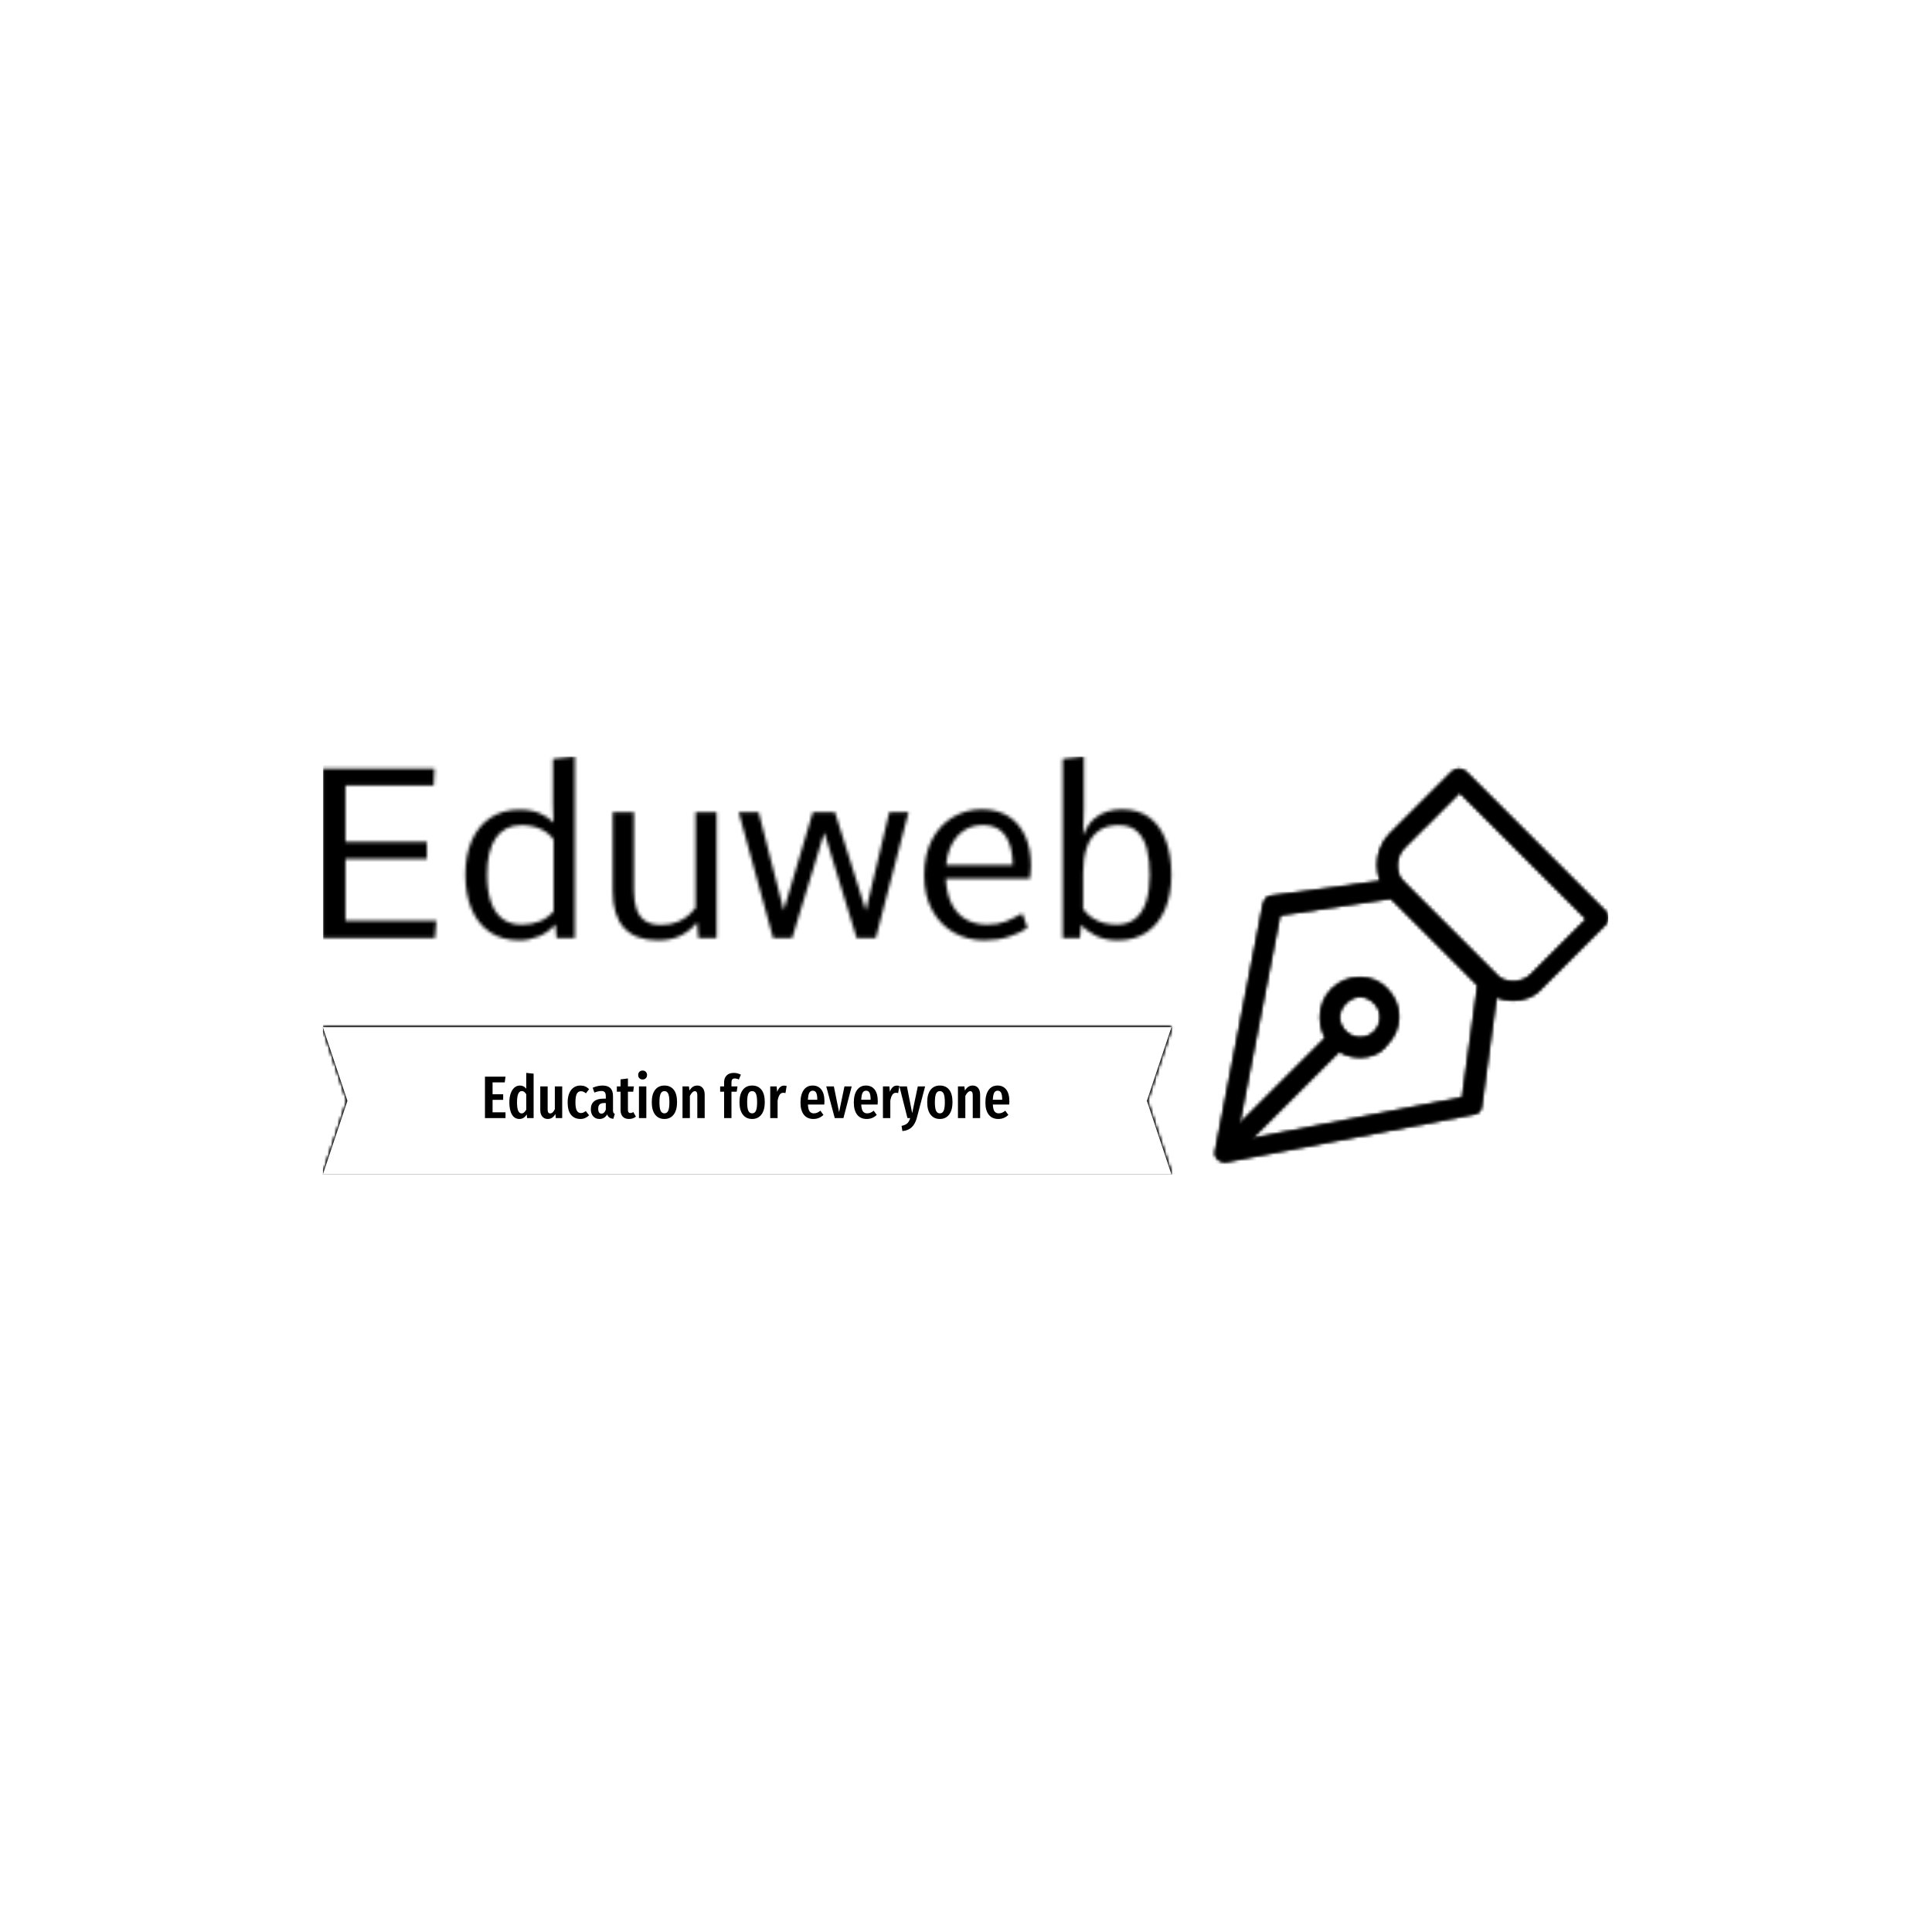 <svg xmlns="http://www.w3.org/2000/svg" version="1.1" xmlns:xlink="http://www.w3.org/1999/xlink" xmlns:svgjs="http://svgjs.dev/svgjs" width="1500" height="1500" viewBox="0 0 1500 1500"><rect width="1500" height="1500" fill="#ffffff"></rect><g transform="matrix(0.667,0,0,0.667,249.394,586.852)"><svg viewBox="0 0 396 129" data-background-color="#040046" preserveAspectRatio="xMidYMid meet" height="488" width="1500" xmlns="http://www.w3.org/2000/svg" xmlns:xlink="http://www.w3.org/1999/xlink"><g id="tight-bounds" transform="matrix(1,0,0,1,0.24,0.191)"><svg viewBox="0 0 395.52 128.618" height="128.618" width="395.52"><rect width="395.52" height="128.619" fill="#000000" mask="url(#837ae29d-f38f-4835-86e5-eedf25610167)" data-fill-palette-color="tertiary"></rect><g><svg viewBox="0 0 599.072 194.811" height="128.618" width="395.52"><g><svg viewBox="0 0 395.52 194.811" height="194.811" width="395.52"><g id="textblocktransform"><svg viewBox="0 0 395.52 194.811" height="194.811" width="395.52" id="textblock"><g><svg viewBox="0 0 395.52 85.688" height="85.688" width="395.52"><g transform="matrix(1,0,0,1,0,0)"><svg width="395.52" viewBox="4.96 -38.09 178.04 38.58" height="85.688" data-palette-color="url(#883edca6-575d-46c0-837f-651fbca12142)"></svg></g></svg></g><g transform="matrix(1,0,0,1,0,126.146)"><svg viewBox="0 0 395.52 68.666" height="68.666" width="395.52"><path d="M395.52 0l-11.444 34.333 11.444 34.333h-395.52l11.444-34.333-11.444-34.333z" data-fill-palette-color="tertiary" opacity="1" fill="#000000"></path><g transform="matrix(1,0,0,1,75.544,20.229)"><svg width="244.431" viewBox="3 -39.65 437.55 50.5" height="28.208" data-palette-color="#000000"><path d="M3-34.55L20.15-34.55 19.5-29.8 9.35-29.8 9.35-19.9 18.2-19.9 18.2-15.2 9.35-15.2 9.35-4.8 20.15-4.8 20.15 0 3 0 3-34.55ZM37.45-37.7L43.6-37.05 43.6 0 38.15 0 37.85-3.05Q35.5 0.75 31.8 0.75L31.8 0.75Q27.7 0.75 25.52-2.93 23.35-6.6 23.35-13.2L23.35-13.2Q23.35-17.4 24.47-20.58 25.6-23.75 27.6-25.45 29.6-27.15 32.2-27.15L32.2-27.15Q35.4-27.15 37.45-24.5L37.45-24.5 37.45-37.7ZM33.55-3.9Q34.7-3.9 35.62-4.7 36.55-5.5 37.45-7L37.45-7 37.45-19.85Q35.85-22.55 33.8-22.55L33.8-22.55Q29.75-22.55 29.75-13.25L29.75-13.25Q29.75-8.2 30.75-6.05 31.75-3.9 33.55-3.9L33.55-3.9ZM67.45-26.45L67.45 0 62.1 0 61.8-3.35Q60.55-1.3 59-0.28 57.45 0.75 55.4 0.75L55.4 0.75Q52.5 0.75 50.82-1.3 49.15-3.35 49.15-6.65L49.15-6.65 49.15-26.45 55.3-26.45 55.3-7Q55.3-3.9 57.4-3.9L57.4-3.9Q58.6-3.9 59.55-4.83 60.5-5.75 61.3-7.45L61.3-7.45 61.3-26.45 67.45-26.45ZM82.64-27.15Q84.79-27.15 86.54-26.43 88.29-25.7 89.89-24.15L89.89-24.15 87.24-20.65Q86.14-21.55 85.17-21.98 84.19-22.4 83.04-22.4L83.04-22.4Q80.79-22.4 79.64-20.28 78.49-18.15 78.49-13.1L78.49-13.1Q78.49-8.2 79.67-6.2 80.84-4.2 83.04-4.2L83.04-4.2Q84.14-4.2 85.04-4.6 85.94-5 87.14-5.85L87.14-5.85 89.89-2.3Q86.69 0.75 82.74 0.75L82.74 0.75Q77.64 0.75 74.82-2.73 71.99-6.2 71.99-13L71.99-13Q71.99-17.4 73.29-20.6 74.59-23.8 77.02-25.48 79.44-27.15 82.64-27.15L82.64-27.15ZM109.84-6.4Q109.84-5.1 110.19-4.48 110.54-3.85 111.34-3.45L111.34-3.45 110.09 0.65Q108.04 0.4 106.82-0.45 105.59-1.3 104.99-3.05L104.99-3.05Q102.69 0.75 98.54 0.75L98.54 0.75Q95.24 0.75 93.29-1.48 91.34-3.7 91.34-7.4L91.34-7.4Q91.34-11.7 94.02-13.95 96.69-16.2 101.79-16.2L101.79-16.2 103.84-16.2 103.84-18.05Q103.84-20.55 102.97-21.58 102.09-22.6 100.14-22.6L100.14-22.6Q97.79-22.6 94.29-21.3L94.29-21.3 92.89-25.3Q94.89-26.2 97.04-26.68 99.19-27.15 101.14-27.15L101.14-27.15Q109.84-27.15 109.84-18.35L109.84-18.35 109.84-6.4ZM100.19-3.7Q102.59-3.7 103.84-7L103.84-7 103.84-12.55 102.39-12.55Q99.84-12.55 98.67-11.4 97.49-10.25 97.49-7.85L97.49-7.85Q97.49-5.8 98.19-4.75 98.89-3.7 100.19-3.7L100.19-3.7ZM126.79-5L128.94-1.2Q126.49 0.75 123.19 0.75L123.19 0.75Q119.74 0.75 117.94-1.23 116.14-3.2 116.14-6.6L116.14-6.6 116.14-22 113.04-22 113.04-26.45 116.14-26.45 116.14-32.3 122.29-33.05 122.29-26.45 127.29-26.45 126.69-22 122.29-22 122.29-6.6Q122.29-4.2 124.34-4.2L124.34-4.2Q124.99-4.2 125.49-4.38 125.99-4.55 126.79-5L126.79-5ZM131.49-26.45L137.64-26.45 137.64 0 131.49 0 131.49-26.45ZM134.54-39.65Q136.19-39.65 137.21-38.6 138.24-37.55 138.24-35.9L138.24-35.9Q138.24-34.3 137.21-33.25 136.19-32.2 134.54-32.2L134.54-32.2Q132.89-32.2 131.86-33.25 130.84-34.3 130.84-35.9L130.84-35.9Q130.84-37.55 131.86-38.6 132.89-39.65 134.54-39.65L134.54-39.65ZM152.73-27.15Q157.73-27.15 160.51-23.65 163.28-20.15 163.28-13.25L163.28-13.25Q163.28-6.65 160.48-2.95 157.68 0.75 152.73 0.75L152.73 0.75Q147.78 0.75 144.98-2.88 142.18-6.5 142.18-13.25L142.18-13.25Q142.18-19.95 144.98-23.55 147.78-27.15 152.73-27.15L152.73-27.15ZM152.73-22.5Q150.58-22.5 149.58-20.38 148.58-18.25 148.58-13.25L148.58-13.25Q148.58-8.2 149.58-6.08 150.58-3.95 152.73-3.95L152.73-3.95Q154.88-3.95 155.88-6.08 156.88-8.2 156.88-13.25L156.88-13.25Q156.88-18.3 155.88-20.4 154.88-22.5 152.73-22.5L152.73-22.5ZM180.18-27.15Q183.03-27.15 184.68-25.1 186.33-23.05 186.33-19.6L186.33-19.6 186.33 0 180.18 0 180.18-18.9Q180.18-20.8 179.66-21.63 179.13-22.45 178.13-22.45L178.13-22.45Q176.03-22.45 173.98-18.5L173.98-18.5 173.98 0 167.83 0 167.83-26.45 173.18-26.45 173.63-23Q174.98-25.1 176.51-26.13 178.03-27.15 180.18-27.15L180.18-27.15ZM211.43-33.05Q210.03-33.05 209.35-32.3 208.68-31.55 208.68-30L208.68-30 208.68-26.45 213.73-26.45 213.03-22 208.68-22 208.68 0 202.53 0 202.53-22 199.23-22 199.23-26.45 202.53-26.45 202.53-29.8Q202.53-33.4 204.63-35.55 206.73-37.7 210.63-37.7L210.63-37.7Q213.68-37.7 216.53-36.2L216.53-36.2 214.83-32.2Q213.08-33.05 211.43-33.05L211.43-33.05ZM225.92-27.15Q230.92-27.15 233.7-23.65 236.47-20.15 236.47-13.25L236.47-13.25Q236.47-6.65 233.67-2.95 230.87 0.75 225.92 0.75L225.92 0.75Q220.97 0.75 218.17-2.88 215.37-6.5 215.37-13.25L215.37-13.25Q215.37-19.95 218.17-23.55 220.97-27.15 225.92-27.15L225.92-27.15ZM225.92-22.5Q223.77-22.5 222.77-20.38 221.77-18.25 221.77-13.25L221.77-13.25Q221.77-8.2 222.77-6.08 223.77-3.95 225.92-3.95L225.92-3.95Q228.07-3.95 229.07-6.08 230.07-8.2 230.07-13.25L230.07-13.25Q230.07-18.3 229.07-20.4 228.07-22.5 225.92-22.5L225.92-22.5ZM252.67-27.1Q253.82-27.1 254.72-26.75L254.72-26.75 253.72-20.85Q252.72-21.1 251.87-21.1L251.87-21.1Q249.97-21.1 248.87-19.45 247.77-17.8 247.17-14.55L247.17-14.55 247.17 0 241.02 0 241.02-26.45 246.37-26.45 246.82-21.85Q248.67-27.1 252.67-27.1L252.67-27.1ZM286.27-13.85Q286.27-13.4 286.12-11.3L286.12-11.3 272.47-11.3Q272.67-7.2 273.89-5.58 275.12-3.95 277.37-3.95L277.37-3.95Q278.92-3.95 280.17-4.48 281.42-5 282.87-6.15L282.87-6.15 285.42-2.65Q281.92 0.75 277.02 0.75L277.02 0.75Q271.82 0.75 269.04-2.85 266.27-6.45 266.27-13L266.27-13Q266.27-19.55 268.92-23.35 271.57-27.15 276.42-27.15L276.42-27.15Q281.07-27.15 283.67-23.78 286.27-20.4 286.27-13.85L286.27-13.85ZM280.27-15.3L280.27-15.65Q280.27-19.4 279.37-21.13 278.47-22.85 276.47-22.85L276.47-22.85Q274.62-22.85 273.64-21.18 272.67-19.5 272.47-15.3L272.47-15.3 280.27-15.3ZM302.96-26.45L309.01-26.45 302.11 0 294.86 0 287.76-26.45 294.11-26.45 298.46-4.95 302.96-26.45ZM330.76-13.85Q330.76-13.4 330.61-11.3L330.61-11.3 316.96-11.3Q317.16-7.2 318.39-5.58 319.61-3.95 321.86-3.95L321.86-3.95Q323.41-3.95 324.66-4.48 325.91-5 327.36-6.15L327.36-6.15 329.91-2.65Q326.41 0.75 321.51 0.75L321.51 0.75Q316.31 0.75 313.54-2.85 310.76-6.45 310.76-13L310.76-13Q310.76-19.55 313.41-23.35 316.06-27.15 320.91-27.15L320.91-27.15Q325.56-27.15 328.16-23.78 330.76-20.4 330.76-13.85L330.76-13.85ZM324.76-15.3L324.76-15.65Q324.76-19.4 323.86-21.13 322.96-22.85 320.96-22.85L320.96-22.85Q319.11-22.85 318.14-21.18 317.16-19.5 316.96-15.3L316.96-15.3 324.76-15.3ZM346.71-27.1Q347.86-27.1 348.76-26.75L348.76-26.75 347.76-20.85Q346.76-21.1 345.91-21.1L345.91-21.1Q344.01-21.1 342.91-19.45 341.81-17.8 341.21-14.55L341.21-14.55 341.21 0 335.06 0 335.06-26.45 340.41-26.45 340.86-21.85Q342.71-27.1 346.71-27.1L346.71-27.1ZM370.26-26.45L363.26 0.1Q361.96 4.9 359.06 7.65 356.16 10.4 351.31 10.85L351.31 10.85 350.61 6.5Q353.76 5.85 355.33 4.42 356.91 3 357.81 0L357.81 0 355.51 0 348.81-26.45 355.06-26.45 359.46-4.1 364.16-26.45 370.26-26.45ZM382.55-27.15Q387.55-27.15 390.33-23.65 393.1-20.15 393.1-13.25L393.1-13.25Q393.1-6.65 390.3-2.95 387.5 0.75 382.55 0.75L382.55 0.75Q377.6 0.75 374.8-2.88 372-6.5 372-13.25L372-13.25Q372-19.95 374.8-23.55 377.6-27.15 382.55-27.15L382.55-27.15ZM382.55-22.5Q380.4-22.5 379.4-20.38 378.4-18.25 378.4-13.25L378.4-13.25Q378.4-8.2 379.4-6.08 380.4-3.95 382.55-3.95L382.55-3.95Q384.7-3.95 385.7-6.08 386.7-8.2 386.7-13.25L386.7-13.25Q386.7-18.3 385.7-20.4 384.7-22.5 382.55-22.5L382.55-22.5ZM410-27.15Q412.85-27.15 414.5-25.1 416.15-23.05 416.15-19.6L416.15-19.6 416.15 0 410 0 410-18.9Q410-20.8 409.48-21.63 408.95-22.45 407.95-22.45L407.95-22.45Q405.85-22.45 403.8-18.5L403.8-18.5 403.8 0 397.65 0 397.65-26.45 403-26.45 403.45-23Q404.8-25.1 406.33-26.13 407.85-27.15 410-27.15L410-27.15ZM440.55-13.85Q440.55-13.4 440.4-11.3L440.4-11.3 426.75-11.3Q426.95-7.2 428.17-5.58 429.4-3.95 431.65-3.95L431.65-3.95Q433.2-3.95 434.45-4.48 435.7-5 437.15-6.15L437.15-6.15 439.7-2.65Q436.2 0.75 431.3 0.75L431.3 0.75Q426.1 0.75 423.32-2.85 420.55-6.45 420.55-13L420.55-13Q420.55-19.55 423.2-23.35 425.85-27.15 430.7-27.15L430.7-27.15Q435.35-27.15 437.95-23.78 440.55-20.4 440.55-13.85L440.55-13.85ZM434.55-15.3L434.55-15.65Q434.55-19.4 433.65-21.13 432.75-22.85 430.75-22.85L430.75-22.85Q428.9-22.85 427.92-21.18 426.95-19.5 426.75-15.3L426.75-15.3 434.55-15.3Z" opacity="1" transform="matrix(1,0,0,1,0,0)" fill="#ffffff" class="slogan-text-1" data-fill-palette-color="quaternary" id="text-1"></path></svg></g></svg></g></svg></g></svg></g><g transform="matrix(1,0,0,1,415.749,5.787)"><svg viewBox="0 0 183.324 183.238" height="183.238" width="183.324"><g><svg xmlns="http://www.w3.org/2000/svg" xmlns:xlink="http://www.w3.org/1999/xlink" version="1.1" x="0" y="0" viewBox="0.761 0.775 30.439 30.425" enable-background="new 0 0 32 32" xml:space="preserve" height="183.238" width="183.324" class="icon-icon-0" data-fill-palette-color="accent" id="icon-0"></svg></g></svg></g></svg></g><defs></defs><mask id="df944fbe-4f78-4b4a-96eb-79d48ae68513"><g id="SvgjsG2868"><svg viewBox="0 0 395.52 128.618" height="128.618" width="395.52"><g><svg viewBox="0 0 599.072 194.811" height="128.618" width="395.52"><g><svg viewBox="0 0 395.52 194.811" height="194.811" width="395.52"><g id="SvgjsG2867"><svg viewBox="0 0 395.52 194.811" height="194.811" width="395.52" id="SvgjsSvg2866"><g><svg viewBox="0 0 395.52 85.688" height="85.688" width="395.52"><g transform="matrix(1,0,0,1,0,0)"><svg width="395.52" viewBox="4.96 -38.09 178.04 38.58" height="85.688" data-palette-color="url(#883edca6-575d-46c0-837f-651fbca12142)"><path d="M28.47 0L4.96 0 4.96-35.55 28.37-35.55 28.2-31.98 9.69-31.98 9.69-20.19 26.78-20.19 26.78-16.6 9.69-16.6 9.69-3.61 28.76-3.61 28.47 0ZM46.21 0.49L46.21 0.49Q42.5 0.49 39.96-1.26 37.42-3 36.13-6.1 34.84-9.2 34.84-13.28L34.84-13.28Q34.84-17.41 36.19-20.47 37.55-23.54 40.1-25.23 42.65-26.93 46.19-26.93L46.19-26.93Q48.73-26.93 50.47-26.17 52.22-25.42 53.34-24.22L53.34-24.22 53.22-28.15 53.22-37.6 57.81-38.09 57.81 0 53.98 0 53.73-2.88Q52.29-1.17 50.25-0.34 48.22 0.49 46.21 0.49ZM46.68-2.81L46.68-2.81Q48.75-2.81 50.47-3.5 52.19-4.2 53.37-5.62L53.37-5.62 53.37-20.63Q52.34-22.12 50.57-22.9 48.8-23.68 46.65-23.68L46.65-23.68Q44.82-23.68 43.47-22.99 42.11-22.29 41.21-20.96 40.31-19.63 39.85-17.71 39.4-15.8 39.4-13.35L39.4-13.35Q39.4-10.03 40.18-7.68 40.96-5.32 42.59-4.06 44.21-2.81 46.68-2.81ZM75.26 0.49L75.26 0.49Q70.58 0.49 68.17-2.1 65.77-4.69 65.77-9.86L65.77-9.86 65.77-26.42 70.21-26.42 70.21-9.96Q70.21-7.69 70.76-6.08 71.31-4.47 72.55-3.61 73.8-2.76 75.87-2.76L75.87-2.76Q77.97-2.76 79.4-3.38 80.83-4 81.75-4.83 82.66-5.66 83.15-6.32L83.15-6.32 83.15-26.42 87.57-26.42 87.57 0 83.74 0 83.49-3.3Q82.17-1.64 80.17-0.57 78.17 0.49 75.26 0.49ZM103.41 0.02L99.43 0.02 92.2-26.42 96.38-26.42 101.65-5.81 107.76-26.42 112.39-26.42 118.89-5.74 123.8-26.42 127.85-26.42 120.96 0.02 116.96 0.02 110.17-22.14 103.41 0.02ZM143.76 0.49L143.76 0.49Q140.2 0.49 137.33-1.15 134.46-2.78 132.79-5.85 131.12-8.91 131.12-13.13L131.12-13.13Q131.12-17.53 132.75-20.63 134.39-23.73 137.15-25.37 139.91-27 143.23-27L143.23-27Q146.47-27 148.77-25.56 151.06-24.12 152.3-21.46 153.53-18.8 153.53-15.14L153.53-15.14Q153.53-14.77 153.47-14.14 153.41-13.5 153.36-12.99 153.31-12.48 153.31-12.43L153.31-12.43 135.66-12.43Q135.85-9.06 137.01-6.93 138.17-4.81 140.07-3.81 141.96-2.81 144.33-2.81L144.33-2.81Q146.6-2.81 148.21-3.45 149.82-4.1 151.45-5.03L151.45-5.03 151.77-5.03 152.8-2.12Q151.16-1 148.85-0.26 146.55 0.49 143.76 0.49ZM135.73-15.31L135.73-15.31 149.72-15.31Q149.67-19.29 148.15-21.5 146.62-23.71 143.45-23.71L143.45-23.71Q140.25-23.71 138.16-21.45 136.07-19.19 135.73-15.31ZM171.74 0.49L171.74 0.49Q169.15 0.49 167.21-0.45 165.27-1.39 164.07-2.81L164.07-2.81 163.81 0 160.19 0 160.19-37.6 164.64-38.09 164.64-27.08 164.47-21.53Q165.37-23.73 166.67-24.91 167.98-26.1 169.52-26.55 171.06-27 172.57-27L172.57-27Q176.16-27 178.47-25.23 180.77-23.46 181.88-20.36 183-17.26 183-13.26L183-13.26Q183-9.13 181.68-6.04 180.36-2.95 177.86-1.23 175.35 0.49 171.74 0.49ZM171.47-2.81L171.47-2.81Q173.91-2.81 175.45-4.08 176.99-5.35 177.72-7.69 178.45-10.03 178.45-13.23L178.45-13.23Q178.45-16.28 177.86-18.64 177.26-21 175.84-22.34 174.43-23.68 171.94-23.68L171.94-23.68Q169.32-23.68 167.66-22.44 166-21.19 165.23-18.95 164.47-16.7 164.47-13.65L164.47-13.65 164.47-6.1Q165.27-5 166.34-4.27 167.42-3.54 168.73-3.17 170.03-2.81 171.47-2.81Z" opacity="1" transform="matrix(1,0,0,1,0,0)" fill="white" class="wordmark-text-0" id="SvgjsPath2865"></path></svg></g></svg></g><g transform="matrix(1,0,0,1,0,126.146)"><svg viewBox="0 0 395.52 68.666" height="68.666" width="395.52"><path d="M395.52 0l-11.444 34.333 11.444 34.333h-395.52l11.444-34.333-11.444-34.333z" opacity="1" fill="black"></path><g transform="matrix(1,0,0,1,75.544,20.229)"><svg width="244.431" viewBox="3 -39.65 437.55 50.5" height="28.208" data-palette-color="#000000"><path d="M3-34.55L20.15-34.55 19.5-29.8 9.35-29.8 9.35-19.9 18.2-19.9 18.2-15.2 9.35-15.2 9.35-4.8 20.15-4.8 20.15 0 3 0 3-34.55ZM37.45-37.7L43.6-37.05 43.6 0 38.15 0 37.85-3.05Q35.5 0.75 31.8 0.75L31.8 0.75Q27.7 0.75 25.52-2.93 23.35-6.6 23.35-13.2L23.35-13.2Q23.35-17.4 24.47-20.58 25.6-23.75 27.6-25.45 29.6-27.15 32.2-27.15L32.2-27.15Q35.4-27.15 37.45-24.5L37.45-24.5 37.45-37.7ZM33.55-3.9Q34.7-3.9 35.62-4.7 36.55-5.5 37.45-7L37.45-7 37.45-19.85Q35.85-22.55 33.8-22.55L33.8-22.55Q29.75-22.55 29.75-13.25L29.75-13.25Q29.75-8.2 30.75-6.05 31.75-3.9 33.55-3.9L33.55-3.9ZM67.45-26.45L67.45 0 62.1 0 61.8-3.35Q60.55-1.3 59-0.28 57.45 0.75 55.4 0.75L55.4 0.75Q52.5 0.75 50.82-1.3 49.15-3.35 49.15-6.65L49.15-6.65 49.15-26.45 55.3-26.45 55.3-7Q55.3-3.9 57.4-3.9L57.4-3.9Q58.6-3.9 59.55-4.83 60.5-5.75 61.3-7.45L61.3-7.45 61.3-26.45 67.45-26.45ZM82.64-27.15Q84.79-27.15 86.54-26.43 88.29-25.7 89.89-24.15L89.89-24.15 87.24-20.65Q86.14-21.55 85.17-21.98 84.19-22.4 83.04-22.4L83.04-22.4Q80.79-22.4 79.64-20.28 78.49-18.15 78.49-13.1L78.49-13.1Q78.49-8.2 79.67-6.2 80.84-4.2 83.04-4.2L83.04-4.2Q84.14-4.2 85.04-4.6 85.94-5 87.14-5.85L87.14-5.85 89.89-2.3Q86.69 0.75 82.74 0.75L82.74 0.75Q77.64 0.75 74.82-2.73 71.99-6.2 71.99-13L71.99-13Q71.99-17.4 73.29-20.6 74.59-23.8 77.02-25.48 79.44-27.15 82.64-27.15L82.64-27.15ZM109.84-6.4Q109.84-5.1 110.19-4.48 110.54-3.85 111.34-3.45L111.34-3.45 110.09 0.65Q108.04 0.4 106.82-0.45 105.59-1.3 104.99-3.05L104.99-3.05Q102.69 0.75 98.54 0.75L98.54 0.75Q95.24 0.75 93.29-1.48 91.34-3.7 91.34-7.4L91.34-7.4Q91.34-11.7 94.02-13.95 96.69-16.2 101.79-16.2L101.79-16.2 103.84-16.2 103.84-18.05Q103.84-20.55 102.97-21.58 102.09-22.6 100.14-22.6L100.14-22.6Q97.79-22.6 94.29-21.3L94.29-21.3 92.89-25.3Q94.89-26.2 97.04-26.68 99.19-27.15 101.14-27.15L101.14-27.15Q109.84-27.15 109.84-18.35L109.84-18.35 109.84-6.4ZM100.19-3.7Q102.59-3.7 103.84-7L103.84-7 103.84-12.55 102.39-12.55Q99.84-12.55 98.67-11.4 97.49-10.25 97.49-7.85L97.49-7.85Q97.49-5.8 98.19-4.75 98.89-3.7 100.19-3.7L100.19-3.7ZM126.79-5L128.94-1.2Q126.49 0.75 123.19 0.75L123.19 0.75Q119.74 0.75 117.94-1.23 116.14-3.2 116.14-6.6L116.14-6.6 116.14-22 113.04-22 113.04-26.45 116.14-26.45 116.14-32.3 122.29-33.05 122.29-26.45 127.29-26.45 126.69-22 122.29-22 122.29-6.6Q122.29-4.2 124.34-4.2L124.34-4.2Q124.99-4.2 125.49-4.38 125.99-4.55 126.79-5L126.79-5ZM131.49-26.45L137.64-26.45 137.64 0 131.49 0 131.49-26.45ZM134.54-39.65Q136.19-39.65 137.21-38.6 138.24-37.55 138.24-35.9L138.24-35.9Q138.24-34.3 137.21-33.25 136.19-32.2 134.54-32.2L134.54-32.2Q132.89-32.2 131.86-33.25 130.84-34.3 130.84-35.9L130.84-35.9Q130.84-37.55 131.86-38.6 132.89-39.65 134.54-39.65L134.54-39.65ZM152.73-27.15Q157.73-27.15 160.51-23.65 163.28-20.15 163.28-13.25L163.28-13.25Q163.28-6.65 160.48-2.95 157.68 0.75 152.73 0.75L152.73 0.75Q147.78 0.75 144.98-2.88 142.18-6.5 142.18-13.25L142.18-13.25Q142.18-19.95 144.98-23.55 147.78-27.15 152.73-27.15L152.73-27.15ZM152.73-22.5Q150.58-22.5 149.58-20.38 148.58-18.25 148.58-13.25L148.58-13.25Q148.58-8.2 149.58-6.08 150.58-3.95 152.73-3.95L152.73-3.95Q154.88-3.95 155.88-6.08 156.88-8.2 156.88-13.25L156.88-13.25Q156.88-18.3 155.88-20.4 154.88-22.5 152.73-22.5L152.73-22.5ZM180.18-27.15Q183.03-27.15 184.68-25.1 186.33-23.05 186.33-19.6L186.33-19.6 186.33 0 180.18 0 180.18-18.9Q180.18-20.8 179.66-21.63 179.13-22.45 178.13-22.45L178.13-22.45Q176.03-22.45 173.98-18.5L173.98-18.5 173.98 0 167.83 0 167.83-26.45 173.18-26.45 173.63-23Q174.98-25.1 176.51-26.13 178.03-27.15 180.18-27.15L180.18-27.15ZM211.43-33.05Q210.03-33.05 209.35-32.3 208.68-31.55 208.68-30L208.68-30 208.68-26.45 213.73-26.45 213.03-22 208.68-22 208.68 0 202.53 0 202.53-22 199.23-22 199.23-26.45 202.53-26.45 202.53-29.8Q202.53-33.4 204.63-35.55 206.73-37.7 210.63-37.7L210.63-37.7Q213.68-37.7 216.53-36.2L216.53-36.2 214.83-32.2Q213.08-33.05 211.43-33.05L211.43-33.05ZM225.92-27.15Q230.92-27.15 233.7-23.65 236.47-20.15 236.47-13.25L236.47-13.25Q236.47-6.65 233.67-2.95 230.87 0.75 225.92 0.75L225.92 0.75Q220.97 0.75 218.17-2.88 215.37-6.5 215.37-13.25L215.37-13.25Q215.37-19.95 218.17-23.55 220.97-27.15 225.92-27.15L225.92-27.15ZM225.92-22.5Q223.77-22.5 222.77-20.38 221.77-18.25 221.77-13.25L221.77-13.25Q221.77-8.2 222.77-6.08 223.77-3.95 225.92-3.95L225.92-3.95Q228.07-3.95 229.07-6.08 230.07-8.2 230.07-13.25L230.07-13.25Q230.07-18.3 229.07-20.4 228.07-22.5 225.92-22.5L225.92-22.5ZM252.67-27.1Q253.82-27.1 254.72-26.75L254.72-26.75 253.72-20.85Q252.72-21.1 251.87-21.1L251.87-21.1Q249.97-21.1 248.87-19.45 247.77-17.8 247.17-14.55L247.17-14.55 247.17 0 241.02 0 241.02-26.45 246.37-26.45 246.82-21.85Q248.67-27.1 252.67-27.1L252.67-27.1ZM286.27-13.85Q286.27-13.4 286.12-11.3L286.12-11.3 272.47-11.3Q272.67-7.2 273.89-5.58 275.12-3.95 277.37-3.95L277.37-3.95Q278.92-3.95 280.17-4.48 281.42-5 282.87-6.15L282.87-6.15 285.42-2.65Q281.92 0.75 277.02 0.75L277.02 0.75Q271.82 0.75 269.04-2.85 266.27-6.45 266.27-13L266.27-13Q266.27-19.55 268.92-23.35 271.57-27.15 276.42-27.15L276.42-27.15Q281.07-27.15 283.67-23.78 286.27-20.4 286.27-13.85L286.27-13.85ZM280.27-15.3L280.27-15.65Q280.27-19.4 279.37-21.13 278.47-22.85 276.47-22.85L276.47-22.85Q274.62-22.85 273.64-21.18 272.67-19.5 272.47-15.3L272.47-15.3 280.27-15.3ZM302.96-26.45L309.01-26.45 302.11 0 294.86 0 287.76-26.45 294.11-26.45 298.46-4.95 302.96-26.45ZM330.76-13.85Q330.76-13.4 330.61-11.3L330.61-11.3 316.96-11.3Q317.16-7.2 318.39-5.58 319.61-3.95 321.86-3.95L321.86-3.95Q323.41-3.95 324.66-4.48 325.91-5 327.36-6.15L327.36-6.15 329.91-2.65Q326.41 0.75 321.51 0.75L321.51 0.75Q316.31 0.75 313.54-2.85 310.76-6.45 310.76-13L310.76-13Q310.76-19.55 313.41-23.35 316.06-27.15 320.91-27.15L320.91-27.15Q325.56-27.15 328.16-23.78 330.76-20.4 330.76-13.85L330.76-13.85ZM324.76-15.3L324.76-15.65Q324.76-19.4 323.86-21.13 322.96-22.85 320.96-22.85L320.96-22.85Q319.11-22.85 318.14-21.18 317.16-19.5 316.96-15.3L316.96-15.3 324.76-15.3ZM346.71-27.1Q347.86-27.1 348.76-26.75L348.76-26.75 347.76-20.85Q346.76-21.1 345.91-21.1L345.91-21.1Q344.01-21.1 342.91-19.45 341.81-17.8 341.21-14.55L341.21-14.55 341.21 0 335.06 0 335.06-26.45 340.41-26.45 340.86-21.85Q342.71-27.1 346.71-27.1L346.71-27.1ZM370.26-26.45L363.26 0.1Q361.96 4.9 359.06 7.65 356.16 10.4 351.31 10.85L351.31 10.85 350.61 6.5Q353.76 5.85 355.33 4.42 356.91 3 357.81 0L357.81 0 355.51 0 348.81-26.45 355.06-26.45 359.46-4.1 364.16-26.45 370.26-26.45ZM382.55-27.15Q387.55-27.15 390.33-23.65 393.1-20.15 393.1-13.25L393.1-13.25Q393.1-6.65 390.3-2.95 387.5 0.75 382.55 0.75L382.55 0.75Q377.6 0.75 374.8-2.88 372-6.5 372-13.25L372-13.25Q372-19.95 374.8-23.55 377.6-27.15 382.55-27.15L382.55-27.15ZM382.55-22.5Q380.4-22.5 379.4-20.38 378.4-18.25 378.4-13.25L378.4-13.25Q378.4-8.2 379.4-6.08 380.4-3.95 382.55-3.95L382.55-3.95Q384.7-3.95 385.7-6.08 386.7-8.2 386.7-13.25L386.7-13.25Q386.7-18.3 385.7-20.4 384.7-22.5 382.55-22.5L382.55-22.5ZM410-27.15Q412.85-27.15 414.5-25.1 416.15-23.05 416.15-19.6L416.15-19.6 416.15 0 410 0 410-18.9Q410-20.8 409.48-21.63 408.95-22.45 407.95-22.45L407.95-22.45Q405.85-22.45 403.8-18.5L403.8-18.5 403.8 0 397.65 0 397.65-26.45 403-26.45 403.45-23Q404.8-25.1 406.33-26.13 407.85-27.15 410-27.15L410-27.15ZM440.55-13.85Q440.55-13.4 440.4-11.3L440.4-11.3 426.75-11.3Q426.95-7.2 428.17-5.58 429.4-3.95 431.65-3.95L431.65-3.95Q433.2-3.95 434.45-4.48 435.7-5 437.15-6.15L437.15-6.15 439.7-2.65Q436.2 0.75 431.3 0.75L431.3 0.75Q426.1 0.75 423.32-2.85 420.55-6.45 420.55-13L420.55-13Q420.55-19.55 423.2-23.35 425.85-27.15 430.7-27.15L430.7-27.15Q435.35-27.15 437.95-23.78 440.55-20.4 440.55-13.85L440.55-13.85ZM434.55-15.3L434.55-15.65Q434.55-19.4 433.65-21.13 432.75-22.85 430.75-22.85L430.75-22.85Q428.9-22.85 427.92-21.18 426.95-19.5 426.75-15.3L426.75-15.3 434.55-15.3Z" opacity="1" transform="matrix(1,0,0,1,0,0)" fill="black" class="slogan-text-1" id="SvgjsPath2864"></path></svg></g></svg></g></svg></g></svg></g><g transform="matrix(1,0,0,1,415.749,5.787)"><svg viewBox="0 0 183.324 183.238" height="183.238" width="183.324"><g><svg xmlns="http://www.w3.org/2000/svg" xmlns:xlink="http://www.w3.org/1999/xlink" version="1.1" x="0" y="0" viewBox="0.761 0.775 30.439 30.425" enable-background="new 0 0 32 32" xml:space="preserve" height="183.238" width="183.324" class="icon-icon-0" data-fill-palette-color="accent" id="SvgjsSvg2863"><g fill="black"><g fill="black"><path fill="black" d="M1.5 31.2C1.3 31.2 1.1 31.1 1 31 0.8 30.8 0.7 30.6 0.8 30.3L4.5 11.2C4.6 10.9 4.8 10.6 5.1 10.6L14.7 9.3C14.9 9.3 15.2 9.3 15.3 9.5L22.5 16.7C22.7 16.9 22.7 17.1 22.7 17.3L21.4 26.9C21.4 27.2 21.1 27.5 20.8 27.5L1.6 31.2zM5.8 12.1L2.4 29.6 19.9 26.2 21.1 17.5 14.4 10.8z"></path></g><g fill="black"><rect x="5.2" y="19.8" transform="matrix(-0.707 -0.707 0.707 -0.707 -8.347 48.721)" fill="black" width="1.5" height="12.6"></rect></g><g fill="black"><path fill="black" d="M12 23.1C11.2 23.1 10.4 22.8 9.8 22.2S8.9 20.9 8.9 20C8.9 19.2 9.2 18.4 9.8 17.8 11 16.6 13 16.6 14.1 17.8 15.3 19 15.3 20.9 14.1 22.1 13.6 22.8 12.8 23.1 12 23.1M12 18.4C11.6 18.4 11.2 18.6 10.9 18.9S10.4 19.6 10.4 20 10.6 20.8 10.9 21.1C11.5 21.7 12.5 21.7 13.1 21.1S13.7 19.5 13.1 18.9C12.8 18.6 12.4 18.4 12 18.4"></path></g><g fill="black"><path fill="black" d="M23.8 18.7C22.9 18.7 22 18.3 21.4 17.7L14.3 10.6C13 9.3 13 7.1 14.3 5.8L19.1 1C19.4 0.7 19.9 0.7 20.2 1L31 11.8C31.1 11.9 31.2 12.1 31.2 12.3S31.1 12.7 31 12.8L26.1 17.7C25.5 18.4 24.7 18.7 23.8 18.7M19.7 2.6L15.4 6.9C14.7 7.6 14.7 8.9 15.4 9.6L22.5 16.7C23.2 17.4 24.5 17.4 25.2 16.7L29.5 12.4z"></path></g></g></svg></g></svg></g></svg></g><defs><mask></mask></defs></svg><rect width="395.52" height="128.618" fill="black" stroke="none" visibility="hidden"></rect></g></mask><linearGradient x1="0" x2="1" y1="0.578" y2="0.595" id="883edca6-575d-46c0-837f-651fbca12142"><stop stop-color="#6ee2f5" offset="0"></stop><stop stop-color="#6454f0" offset="1"></stop></linearGradient><rect width="395.52" height="128.619" fill="#000000" mask="url(#df944fbe-4f78-4b4a-96eb-79d48ae68513)" data-fill-palette-color="primary"></rect><mask id="7e636b2b-33c3-4093-a801-9eb7ed184e98"><g id="SvgjsG2891"><svg viewBox="0 0 395.52 128.618" height="128.618" width="395.52"><g><svg viewBox="0 0 599.072 194.811" height="128.618" width="395.52"><g><svg viewBox="0 0 395.52 194.811" height="194.811" width="395.52"><g id="SvgjsG2890"><svg viewBox="0 0 395.52 194.811" height="194.811" width="395.52" id="SvgjsSvg2889"><g><svg viewBox="0 0 395.52 85.688" height="85.688" width="395.52"><g transform="matrix(1,0,0,1,0,0)"><svg width="395.52" viewBox="4.96 -38.09 178.04 38.58" height="85.688" data-palette-color="url(#883edca6-575d-46c0-837f-651fbca12142)"></svg></g></svg></g><g transform="matrix(1,0,0,1,0,126.146)"><svg viewBox="0 0 395.52 68.666" height="68.666" width="395.52"><path d="M395.52 0l-11.444 34.333 11.444 34.333h-395.52l11.444-34.333-11.444-34.333z" opacity="1" fill="black"></path><g transform="matrix(1,0,0,1,75.544,20.229)"><svg width="244.431" viewBox="3 -39.65 437.55 50.5" height="28.208" data-palette-color="#000000"><path d="M3-34.55L20.15-34.55 19.5-29.8 9.35-29.8 9.35-19.9 18.2-19.9 18.2-15.2 9.35-15.2 9.35-4.8 20.15-4.8 20.15 0 3 0 3-34.55ZM37.45-37.7L43.6-37.05 43.6 0 38.15 0 37.85-3.05Q35.5 0.75 31.8 0.75L31.8 0.75Q27.7 0.75 25.52-2.93 23.35-6.6 23.35-13.2L23.35-13.2Q23.35-17.4 24.47-20.58 25.6-23.75 27.6-25.45 29.6-27.15 32.2-27.15L32.2-27.15Q35.4-27.15 37.45-24.5L37.45-24.5 37.45-37.7ZM33.55-3.9Q34.7-3.9 35.62-4.7 36.55-5.5 37.45-7L37.45-7 37.45-19.85Q35.85-22.55 33.8-22.55L33.8-22.55Q29.75-22.55 29.75-13.25L29.75-13.25Q29.75-8.2 30.75-6.05 31.75-3.9 33.55-3.9L33.55-3.9ZM67.45-26.45L67.45 0 62.1 0 61.8-3.35Q60.55-1.3 59-0.28 57.45 0.75 55.4 0.75L55.4 0.75Q52.5 0.75 50.82-1.3 49.15-3.35 49.15-6.65L49.15-6.65 49.15-26.45 55.3-26.45 55.3-7Q55.3-3.9 57.4-3.9L57.4-3.9Q58.6-3.9 59.55-4.83 60.5-5.75 61.3-7.45L61.3-7.45 61.3-26.45 67.45-26.45ZM82.64-27.15Q84.79-27.15 86.54-26.43 88.29-25.7 89.89-24.15L89.89-24.15 87.24-20.65Q86.14-21.55 85.17-21.98 84.19-22.4 83.04-22.4L83.04-22.4Q80.79-22.4 79.64-20.28 78.49-18.15 78.49-13.1L78.49-13.1Q78.49-8.2 79.67-6.2 80.84-4.2 83.04-4.2L83.04-4.2Q84.14-4.2 85.04-4.6 85.94-5 87.14-5.85L87.14-5.85 89.89-2.3Q86.69 0.75 82.74 0.75L82.74 0.75Q77.64 0.75 74.82-2.73 71.99-6.2 71.99-13L71.99-13Q71.99-17.4 73.29-20.6 74.59-23.8 77.02-25.48 79.44-27.15 82.64-27.15L82.64-27.15ZM109.84-6.4Q109.84-5.1 110.19-4.48 110.54-3.85 111.34-3.45L111.34-3.45 110.09 0.65Q108.04 0.4 106.82-0.45 105.59-1.3 104.99-3.05L104.99-3.05Q102.69 0.75 98.54 0.75L98.54 0.75Q95.24 0.75 93.29-1.48 91.34-3.7 91.34-7.4L91.34-7.4Q91.34-11.7 94.02-13.95 96.69-16.2 101.79-16.2L101.79-16.2 103.84-16.2 103.84-18.05Q103.84-20.55 102.97-21.58 102.09-22.6 100.14-22.6L100.14-22.6Q97.79-22.6 94.29-21.3L94.29-21.3 92.89-25.3Q94.89-26.2 97.04-26.68 99.19-27.15 101.14-27.15L101.14-27.15Q109.84-27.15 109.84-18.35L109.84-18.35 109.84-6.4ZM100.19-3.7Q102.59-3.7 103.84-7L103.84-7 103.84-12.55 102.39-12.55Q99.84-12.55 98.67-11.4 97.49-10.25 97.49-7.85L97.49-7.85Q97.49-5.8 98.19-4.75 98.89-3.7 100.19-3.7L100.19-3.7ZM126.79-5L128.94-1.2Q126.49 0.75 123.19 0.75L123.19 0.75Q119.74 0.75 117.94-1.23 116.14-3.2 116.14-6.6L116.14-6.6 116.14-22 113.04-22 113.04-26.45 116.14-26.45 116.14-32.3 122.29-33.05 122.29-26.45 127.29-26.45 126.69-22 122.29-22 122.29-6.6Q122.29-4.2 124.34-4.2L124.34-4.2Q124.99-4.2 125.49-4.38 125.99-4.55 126.79-5L126.79-5ZM131.49-26.45L137.64-26.45 137.64 0 131.49 0 131.49-26.45ZM134.54-39.65Q136.19-39.65 137.21-38.6 138.24-37.55 138.24-35.9L138.24-35.9Q138.24-34.3 137.21-33.25 136.19-32.2 134.54-32.2L134.54-32.2Q132.89-32.2 131.86-33.25 130.84-34.3 130.84-35.9L130.84-35.9Q130.84-37.55 131.86-38.6 132.89-39.65 134.54-39.65L134.54-39.65ZM152.73-27.15Q157.73-27.15 160.51-23.65 163.28-20.15 163.28-13.25L163.28-13.25Q163.28-6.65 160.48-2.95 157.68 0.75 152.73 0.75L152.73 0.75Q147.78 0.75 144.98-2.88 142.18-6.5 142.18-13.25L142.18-13.25Q142.18-19.95 144.98-23.55 147.78-27.15 152.73-27.15L152.73-27.15ZM152.73-22.5Q150.58-22.5 149.58-20.38 148.58-18.25 148.58-13.25L148.58-13.25Q148.58-8.2 149.58-6.08 150.58-3.95 152.73-3.95L152.73-3.95Q154.88-3.95 155.88-6.08 156.88-8.2 156.88-13.25L156.88-13.25Q156.88-18.3 155.88-20.4 154.88-22.5 152.73-22.5L152.73-22.5ZM180.18-27.15Q183.03-27.15 184.68-25.1 186.33-23.05 186.33-19.6L186.33-19.6 186.33 0 180.18 0 180.18-18.9Q180.18-20.8 179.66-21.63 179.13-22.45 178.13-22.45L178.13-22.45Q176.03-22.45 173.98-18.5L173.98-18.5 173.98 0 167.83 0 167.83-26.45 173.18-26.45 173.63-23Q174.98-25.1 176.51-26.13 178.03-27.15 180.18-27.15L180.18-27.15ZM211.43-33.05Q210.03-33.05 209.35-32.3 208.68-31.55 208.68-30L208.68-30 208.68-26.45 213.73-26.45 213.03-22 208.68-22 208.68 0 202.53 0 202.53-22 199.23-22 199.23-26.45 202.53-26.45 202.53-29.8Q202.53-33.4 204.63-35.55 206.73-37.7 210.63-37.7L210.63-37.7Q213.68-37.7 216.53-36.2L216.53-36.2 214.83-32.2Q213.08-33.05 211.43-33.05L211.43-33.05ZM225.92-27.15Q230.92-27.15 233.7-23.65 236.47-20.15 236.47-13.25L236.47-13.25Q236.47-6.65 233.67-2.95 230.87 0.75 225.92 0.75L225.92 0.75Q220.97 0.75 218.17-2.88 215.37-6.5 215.37-13.25L215.37-13.25Q215.37-19.95 218.17-23.55 220.97-27.15 225.92-27.15L225.92-27.15ZM225.92-22.5Q223.77-22.5 222.77-20.38 221.77-18.25 221.77-13.25L221.77-13.25Q221.77-8.2 222.77-6.08 223.77-3.95 225.92-3.95L225.92-3.95Q228.07-3.95 229.07-6.08 230.07-8.2 230.07-13.25L230.07-13.25Q230.07-18.3 229.07-20.4 228.07-22.5 225.92-22.5L225.92-22.5ZM252.67-27.1Q253.82-27.1 254.72-26.75L254.72-26.75 253.72-20.85Q252.72-21.1 251.87-21.1L251.87-21.1Q249.97-21.1 248.87-19.45 247.77-17.8 247.17-14.55L247.17-14.55 247.17 0 241.02 0 241.02-26.45 246.37-26.45 246.82-21.85Q248.67-27.1 252.67-27.1L252.67-27.1ZM286.27-13.85Q286.27-13.4 286.12-11.3L286.12-11.3 272.47-11.3Q272.67-7.2 273.89-5.58 275.12-3.95 277.37-3.95L277.37-3.95Q278.92-3.95 280.17-4.48 281.42-5 282.87-6.15L282.87-6.15 285.42-2.65Q281.92 0.75 277.02 0.75L277.02 0.75Q271.82 0.75 269.04-2.85 266.27-6.45 266.27-13L266.27-13Q266.27-19.55 268.92-23.35 271.57-27.15 276.42-27.15L276.42-27.15Q281.07-27.15 283.67-23.78 286.27-20.4 286.27-13.85L286.27-13.85ZM280.27-15.3L280.27-15.65Q280.27-19.4 279.37-21.13 278.47-22.85 276.47-22.85L276.47-22.85Q274.62-22.85 273.64-21.18 272.67-19.5 272.47-15.3L272.47-15.3 280.27-15.3ZM302.96-26.45L309.01-26.45 302.11 0 294.86 0 287.76-26.45 294.11-26.45 298.46-4.95 302.96-26.45ZM330.76-13.85Q330.76-13.4 330.61-11.3L330.61-11.3 316.96-11.3Q317.16-7.2 318.39-5.58 319.61-3.95 321.86-3.95L321.86-3.95Q323.41-3.95 324.66-4.48 325.91-5 327.36-6.15L327.36-6.15 329.91-2.65Q326.41 0.75 321.51 0.75L321.51 0.75Q316.31 0.75 313.54-2.85 310.76-6.45 310.76-13L310.76-13Q310.76-19.55 313.41-23.35 316.06-27.15 320.91-27.15L320.91-27.15Q325.56-27.15 328.16-23.78 330.76-20.4 330.76-13.85L330.76-13.85ZM324.76-15.3L324.76-15.65Q324.76-19.4 323.86-21.13 322.96-22.85 320.96-22.85L320.96-22.85Q319.11-22.85 318.14-21.18 317.16-19.5 316.96-15.3L316.96-15.3 324.76-15.3ZM346.71-27.1Q347.86-27.1 348.76-26.75L348.76-26.75 347.76-20.85Q346.76-21.1 345.91-21.1L345.91-21.1Q344.01-21.1 342.91-19.45 341.81-17.8 341.21-14.55L341.21-14.55 341.21 0 335.06 0 335.06-26.45 340.41-26.45 340.86-21.85Q342.71-27.1 346.71-27.1L346.71-27.1ZM370.26-26.45L363.26 0.1Q361.96 4.9 359.06 7.65 356.16 10.4 351.31 10.85L351.31 10.85 350.61 6.5Q353.76 5.85 355.33 4.42 356.91 3 357.81 0L357.81 0 355.51 0 348.81-26.45 355.06-26.45 359.46-4.1 364.16-26.45 370.26-26.45ZM382.55-27.15Q387.55-27.15 390.33-23.65 393.1-20.15 393.1-13.25L393.1-13.25Q393.1-6.65 390.3-2.95 387.5 0.75 382.55 0.75L382.55 0.75Q377.6 0.75 374.8-2.88 372-6.5 372-13.25L372-13.25Q372-19.95 374.8-23.55 377.6-27.15 382.55-27.15L382.55-27.15ZM382.55-22.5Q380.4-22.5 379.4-20.38 378.4-18.25 378.4-13.25L378.4-13.25Q378.4-8.2 379.4-6.08 380.4-3.95 382.55-3.95L382.55-3.95Q384.7-3.95 385.7-6.08 386.7-8.2 386.7-13.25L386.7-13.25Q386.7-18.3 385.7-20.4 384.7-22.5 382.55-22.5L382.55-22.5ZM410-27.15Q412.85-27.15 414.5-25.1 416.15-23.05 416.15-19.6L416.15-19.6 416.15 0 410 0 410-18.9Q410-20.8 409.48-21.63 408.95-22.45 407.95-22.45L407.95-22.45Q405.85-22.45 403.8-18.5L403.8-18.5 403.8 0 397.65 0 397.65-26.45 403-26.45 403.45-23Q404.8-25.1 406.33-26.13 407.85-27.15 410-27.15L410-27.15ZM440.55-13.85Q440.55-13.4 440.4-11.3L440.4-11.3 426.75-11.3Q426.95-7.2 428.17-5.58 429.4-3.95 431.65-3.95L431.65-3.95Q433.2-3.95 434.45-4.48 435.7-5 437.15-6.15L437.15-6.15 439.7-2.65Q436.2 0.75 431.3 0.75L431.3 0.75Q426.1 0.75 423.32-2.85 420.55-6.45 420.55-13L420.55-13Q420.55-19.55 423.2-23.35 425.85-27.15 430.7-27.15L430.7-27.15Q435.35-27.15 437.95-23.78 440.55-20.4 440.55-13.85L440.55-13.85ZM434.55-15.3L434.55-15.65Q434.55-19.4 433.65-21.13 432.75-22.85 430.75-22.85L430.75-22.85Q428.9-22.85 427.92-21.18 426.95-19.5 426.75-15.3L426.75-15.3 434.55-15.3Z" opacity="1" transform="matrix(1,0,0,1,0,0)" fill="black" class="slogan-text-1" id="SvgjsPath2888"></path></svg></g></svg></g></svg></g></svg></g><g transform="matrix(1,0,0,1,415.749,5.787)"><svg viewBox="0 0 183.324 183.238" height="183.238" width="183.324"><g><svg xmlns="http://www.w3.org/2000/svg" xmlns:xlink="http://www.w3.org/1999/xlink" version="1.1" x="0" y="0" viewBox="0.761 0.775 30.439 30.425" enable-background="new 0 0 32 32" xml:space="preserve" height="183.238" width="183.324" class="icon-icon-0" data-fill-palette-color="accent" id="SvgjsSvg2887"><g fill="white"><g fill="white"><path fill="white" d="M1.5 31.2C1.3 31.2 1.1 31.1 1 31 0.8 30.8 0.7 30.6 0.8 30.3L4.5 11.2C4.6 10.9 4.8 10.6 5.1 10.6L14.7 9.3C14.9 9.3 15.2 9.3 15.3 9.5L22.5 16.7C22.7 16.9 22.7 17.1 22.7 17.3L21.4 26.9C21.4 27.2 21.1 27.5 20.8 27.5L1.6 31.2zM5.8 12.1L2.4 29.6 19.9 26.2 21.1 17.5 14.4 10.8z"></path></g><g fill="white"><rect x="5.2" y="19.8" transform="matrix(-0.707 -0.707 0.707 -0.707 -8.347 48.721)" fill="white" width="1.5" height="12.6"></rect></g><g fill="white"><path fill="white" d="M12 23.1C11.2 23.1 10.4 22.8 9.8 22.2S8.9 20.9 8.9 20C8.9 19.2 9.2 18.4 9.8 17.8 11 16.6 13 16.6 14.1 17.8 15.3 19 15.3 20.9 14.1 22.1 13.6 22.8 12.8 23.1 12 23.1M12 18.4C11.6 18.4 11.2 18.6 10.9 18.9S10.4 19.6 10.4 20 10.6 20.8 10.9 21.1C11.5 21.7 12.5 21.7 13.1 21.1S13.7 19.5 13.1 18.9C12.8 18.6 12.4 18.4 12 18.4"></path></g><g fill="white"><path fill="white" d="M23.8 18.7C22.9 18.7 22 18.3 21.4 17.7L14.3 10.6C13 9.3 13 7.1 14.3 5.8L19.1 1C19.4 0.7 19.9 0.7 20.2 1L31 11.8C31.1 11.9 31.2 12.1 31.2 12.3S31.1 12.7 31 12.8L26.1 17.7C25.5 18.4 24.7 18.7 23.8 18.7M19.7 2.6L15.4 6.9C14.7 7.6 14.7 8.9 15.4 9.6L22.5 16.7C23.2 17.4 24.5 17.4 25.2 16.7L29.5 12.4z"></path></g></g></svg></g></svg></g></svg></g><defs><mask></mask></defs><mask><g id="SvgjsG2886"><svg viewBox="0 0 395.52 128.618" height="128.618" width="395.52"><g><svg viewBox="0 0 599.072 194.811" height="128.618" width="395.52"><g><svg viewBox="0 0 395.52 194.811" height="194.811" width="395.52"><g id="SvgjsG2885"><svg viewBox="0 0 395.52 194.811" height="194.811" width="395.52" id="SvgjsSvg2884"><g><svg viewBox="0 0 395.52 85.688" height="85.688" width="395.52"><g transform="matrix(1,0,0,1,0,0)"><svg width="395.52" viewBox="4.96 -38.09 178.04 38.58" height="85.688" data-palette-color="url(#883edca6-575d-46c0-837f-651fbca12142)"><path d="M28.47 0L4.96 0 4.96-35.55 28.37-35.55 28.2-31.98 9.69-31.98 9.69-20.19 26.78-20.19 26.78-16.6 9.69-16.6 9.69-3.61 28.76-3.61 28.47 0ZM46.21 0.49L46.21 0.49Q42.5 0.49 39.96-1.26 37.42-3 36.13-6.1 34.84-9.2 34.84-13.28L34.84-13.28Q34.84-17.41 36.19-20.47 37.55-23.54 40.1-25.23 42.65-26.93 46.19-26.93L46.19-26.93Q48.73-26.93 50.47-26.17 52.22-25.42 53.34-24.22L53.34-24.22 53.22-28.15 53.22-37.6 57.81-38.09 57.81 0 53.98 0 53.73-2.88Q52.29-1.17 50.25-0.34 48.22 0.49 46.21 0.49ZM46.68-2.81L46.68-2.81Q48.75-2.81 50.47-3.5 52.19-4.2 53.37-5.62L53.37-5.62 53.37-20.63Q52.34-22.12 50.57-22.9 48.8-23.68 46.65-23.68L46.65-23.68Q44.82-23.68 43.47-22.99 42.11-22.29 41.21-20.96 40.31-19.63 39.85-17.71 39.4-15.8 39.4-13.35L39.4-13.35Q39.4-10.03 40.18-7.68 40.96-5.32 42.59-4.06 44.21-2.81 46.68-2.81ZM75.26 0.49L75.26 0.49Q70.58 0.49 68.17-2.1 65.77-4.69 65.77-9.86L65.77-9.86 65.77-26.42 70.21-26.42 70.21-9.96Q70.21-7.69 70.76-6.08 71.31-4.47 72.55-3.61 73.8-2.76 75.87-2.76L75.87-2.76Q77.97-2.76 79.4-3.38 80.83-4 81.75-4.83 82.66-5.66 83.15-6.32L83.15-6.32 83.15-26.42 87.57-26.42 87.57 0 83.74 0 83.49-3.3Q82.17-1.64 80.17-0.57 78.17 0.49 75.26 0.49ZM103.41 0.02L99.43 0.02 92.2-26.42 96.38-26.42 101.65-5.81 107.76-26.42 112.39-26.42 118.89-5.74 123.8-26.42 127.85-26.42 120.96 0.02 116.96 0.02 110.17-22.14 103.41 0.02ZM143.76 0.49L143.76 0.49Q140.2 0.49 137.33-1.15 134.46-2.78 132.79-5.85 131.12-8.91 131.12-13.13L131.12-13.13Q131.12-17.53 132.75-20.63 134.39-23.73 137.15-25.37 139.91-27 143.23-27L143.23-27Q146.47-27 148.77-25.56 151.06-24.12 152.3-21.46 153.53-18.8 153.53-15.14L153.53-15.14Q153.53-14.77 153.47-14.14 153.41-13.5 153.36-12.99 153.31-12.48 153.31-12.43L153.31-12.43 135.66-12.43Q135.85-9.06 137.01-6.93 138.17-4.81 140.07-3.81 141.96-2.81 144.33-2.81L144.33-2.81Q146.6-2.81 148.21-3.45 149.82-4.1 151.45-5.03L151.45-5.03 151.77-5.03 152.8-2.12Q151.16-1 148.85-0.26 146.55 0.49 143.76 0.49ZM135.73-15.31L135.73-15.31 149.72-15.31Q149.67-19.29 148.15-21.5 146.62-23.71 143.45-23.71L143.45-23.71Q140.25-23.71 138.16-21.45 136.07-19.19 135.73-15.31ZM171.74 0.49L171.74 0.49Q169.15 0.49 167.21-0.45 165.27-1.39 164.07-2.81L164.07-2.81 163.81 0 160.19 0 160.19-37.6 164.64-38.09 164.64-27.08 164.47-21.53Q165.37-23.73 166.67-24.91 167.98-26.1 169.52-26.55 171.06-27 172.57-27L172.57-27Q176.16-27 178.47-25.23 180.77-23.46 181.88-20.36 183-17.26 183-13.26L183-13.26Q183-9.13 181.68-6.04 180.36-2.95 177.86-1.23 175.35 0.49 171.74 0.49ZM171.47-2.81L171.47-2.81Q173.91-2.81 175.45-4.08 176.99-5.35 177.72-7.69 178.45-10.03 178.45-13.23L178.45-13.23Q178.45-16.28 177.86-18.64 177.26-21 175.84-22.34 174.43-23.68 171.94-23.68L171.94-23.68Q169.32-23.68 167.66-22.44 166-21.19 165.23-18.95 164.47-16.7 164.47-13.65L164.47-13.65 164.47-6.1Q165.27-5 166.34-4.27 167.42-3.54 168.73-3.17 170.03-2.81 171.47-2.81Z" opacity="1" transform="matrix(1,0,0,1,0,0)" fill="black" class="wordmark-text-0" id="SvgjsPath2883"></path></svg></g></svg></g><g transform="matrix(1,0,0,1,0,126.146)"><svg viewBox="0 0 395.52 68.666" height="68.666" width="395.52"><path d="M395.52 0l-11.444 34.333 11.444 34.333h-395.52l11.444-34.333-11.444-34.333z" opacity="1" fill="black"></path><g transform="matrix(1,0,0,1,75.544,20.229)"><svg width="244.431" viewBox="3 -39.65 437.55 50.5" height="28.208" data-palette-color="#000000"><path d="M3-34.55L20.15-34.55 19.5-29.8 9.35-29.8 9.35-19.9 18.2-19.9 18.2-15.2 9.35-15.2 9.35-4.8 20.15-4.8 20.15 0 3 0 3-34.55ZM37.45-37.7L43.6-37.05 43.6 0 38.15 0 37.85-3.05Q35.5 0.75 31.8 0.75L31.8 0.75Q27.7 0.75 25.52-2.93 23.35-6.6 23.35-13.2L23.35-13.2Q23.35-17.4 24.47-20.58 25.6-23.75 27.6-25.45 29.6-27.15 32.2-27.15L32.2-27.15Q35.4-27.15 37.45-24.5L37.45-24.5 37.45-37.7ZM33.55-3.9Q34.7-3.9 35.62-4.7 36.55-5.5 37.45-7L37.45-7 37.45-19.85Q35.85-22.55 33.8-22.55L33.8-22.55Q29.75-22.55 29.75-13.25L29.75-13.25Q29.75-8.2 30.75-6.05 31.75-3.9 33.55-3.9L33.55-3.9ZM67.45-26.45L67.45 0 62.1 0 61.8-3.35Q60.55-1.3 59-0.28 57.45 0.75 55.4 0.75L55.4 0.75Q52.5 0.75 50.82-1.3 49.15-3.35 49.15-6.65L49.15-6.65 49.15-26.45 55.3-26.45 55.3-7Q55.3-3.9 57.4-3.9L57.4-3.9Q58.6-3.9 59.55-4.83 60.5-5.75 61.3-7.45L61.3-7.45 61.3-26.45 67.45-26.45ZM82.64-27.15Q84.79-27.15 86.54-26.43 88.29-25.7 89.89-24.15L89.89-24.15 87.24-20.65Q86.14-21.55 85.17-21.98 84.19-22.4 83.04-22.4L83.04-22.4Q80.79-22.4 79.64-20.28 78.49-18.15 78.49-13.1L78.49-13.1Q78.49-8.2 79.67-6.2 80.84-4.2 83.04-4.2L83.04-4.2Q84.14-4.2 85.04-4.6 85.94-5 87.14-5.85L87.14-5.85 89.89-2.3Q86.69 0.75 82.74 0.75L82.74 0.75Q77.64 0.75 74.82-2.73 71.99-6.2 71.99-13L71.99-13Q71.99-17.4 73.29-20.6 74.59-23.8 77.02-25.48 79.44-27.15 82.64-27.15L82.64-27.15ZM109.84-6.4Q109.84-5.1 110.19-4.48 110.54-3.85 111.34-3.45L111.34-3.45 110.09 0.65Q108.04 0.4 106.82-0.45 105.59-1.3 104.99-3.05L104.99-3.05Q102.69 0.75 98.54 0.75L98.54 0.75Q95.24 0.75 93.29-1.48 91.34-3.7 91.34-7.4L91.34-7.4Q91.34-11.7 94.02-13.95 96.69-16.2 101.79-16.2L101.79-16.2 103.84-16.2 103.84-18.05Q103.84-20.55 102.97-21.58 102.09-22.6 100.14-22.6L100.14-22.6Q97.79-22.6 94.29-21.3L94.29-21.3 92.89-25.3Q94.89-26.2 97.04-26.68 99.19-27.15 101.14-27.15L101.14-27.15Q109.84-27.15 109.84-18.35L109.84-18.35 109.84-6.4ZM100.19-3.7Q102.59-3.7 103.84-7L103.84-7 103.84-12.55 102.39-12.55Q99.84-12.55 98.67-11.4 97.49-10.25 97.49-7.85L97.49-7.85Q97.49-5.8 98.19-4.75 98.89-3.7 100.19-3.7L100.19-3.7ZM126.79-5L128.94-1.2Q126.49 0.75 123.19 0.75L123.19 0.75Q119.74 0.75 117.94-1.23 116.14-3.2 116.14-6.6L116.14-6.6 116.14-22 113.04-22 113.04-26.45 116.14-26.45 116.14-32.3 122.29-33.05 122.29-26.45 127.29-26.45 126.69-22 122.29-22 122.29-6.6Q122.29-4.2 124.34-4.2L124.34-4.2Q124.99-4.2 125.49-4.38 125.99-4.55 126.79-5L126.79-5ZM131.49-26.45L137.64-26.45 137.64 0 131.49 0 131.49-26.45ZM134.54-39.65Q136.19-39.65 137.21-38.6 138.24-37.55 138.24-35.9L138.24-35.9Q138.24-34.3 137.21-33.25 136.19-32.2 134.54-32.2L134.54-32.2Q132.89-32.2 131.86-33.25 130.84-34.3 130.84-35.9L130.84-35.9Q130.84-37.55 131.86-38.6 132.89-39.65 134.54-39.65L134.54-39.65ZM152.73-27.15Q157.73-27.15 160.51-23.65 163.28-20.15 163.28-13.25L163.28-13.25Q163.28-6.65 160.48-2.95 157.68 0.75 152.73 0.75L152.73 0.75Q147.78 0.75 144.98-2.88 142.18-6.5 142.18-13.25L142.18-13.25Q142.18-19.95 144.98-23.55 147.78-27.15 152.73-27.15L152.73-27.15ZM152.73-22.5Q150.58-22.5 149.58-20.38 148.58-18.25 148.58-13.25L148.58-13.25Q148.58-8.2 149.58-6.08 150.58-3.95 152.73-3.95L152.73-3.95Q154.88-3.95 155.88-6.08 156.88-8.2 156.88-13.25L156.88-13.25Q156.88-18.3 155.88-20.4 154.88-22.5 152.73-22.5L152.73-22.5ZM180.18-27.15Q183.03-27.15 184.68-25.1 186.33-23.05 186.33-19.6L186.33-19.6 186.33 0 180.18 0 180.18-18.9Q180.18-20.8 179.66-21.63 179.13-22.45 178.13-22.45L178.13-22.45Q176.03-22.45 173.98-18.5L173.98-18.5 173.98 0 167.83 0 167.83-26.45 173.18-26.45 173.63-23Q174.98-25.1 176.51-26.13 178.03-27.15 180.18-27.15L180.18-27.15ZM211.43-33.05Q210.03-33.05 209.35-32.3 208.68-31.55 208.68-30L208.68-30 208.68-26.45 213.73-26.45 213.03-22 208.68-22 208.68 0 202.53 0 202.53-22 199.23-22 199.23-26.45 202.53-26.45 202.53-29.8Q202.53-33.4 204.63-35.55 206.73-37.7 210.63-37.7L210.63-37.7Q213.68-37.7 216.53-36.2L216.53-36.2 214.83-32.2Q213.08-33.05 211.43-33.05L211.43-33.05ZM225.92-27.15Q230.92-27.15 233.7-23.65 236.47-20.15 236.47-13.25L236.47-13.25Q236.47-6.65 233.67-2.95 230.87 0.75 225.92 0.75L225.92 0.75Q220.97 0.75 218.17-2.88 215.37-6.5 215.37-13.25L215.37-13.25Q215.37-19.95 218.17-23.55 220.97-27.15 225.92-27.15L225.92-27.15ZM225.92-22.5Q223.77-22.5 222.77-20.38 221.77-18.25 221.77-13.25L221.77-13.25Q221.77-8.2 222.77-6.08 223.77-3.95 225.92-3.95L225.92-3.95Q228.07-3.95 229.07-6.08 230.07-8.2 230.07-13.25L230.07-13.25Q230.07-18.3 229.07-20.4 228.07-22.5 225.92-22.5L225.92-22.5ZM252.67-27.1Q253.82-27.1 254.72-26.75L254.72-26.75 253.72-20.85Q252.72-21.1 251.87-21.1L251.87-21.1Q249.97-21.1 248.87-19.45 247.77-17.8 247.17-14.55L247.17-14.55 247.17 0 241.02 0 241.02-26.45 246.37-26.45 246.82-21.85Q248.67-27.1 252.67-27.1L252.67-27.1ZM286.27-13.85Q286.27-13.4 286.12-11.3L286.12-11.3 272.47-11.3Q272.67-7.2 273.89-5.58 275.12-3.95 277.37-3.95L277.37-3.95Q278.92-3.95 280.17-4.48 281.42-5 282.87-6.15L282.87-6.15 285.42-2.65Q281.92 0.75 277.02 0.75L277.02 0.75Q271.82 0.75 269.04-2.85 266.27-6.45 266.27-13L266.27-13Q266.27-19.55 268.92-23.35 271.57-27.15 276.42-27.15L276.42-27.15Q281.07-27.15 283.67-23.78 286.27-20.4 286.27-13.85L286.27-13.85ZM280.27-15.3L280.27-15.65Q280.27-19.4 279.37-21.13 278.47-22.85 276.47-22.85L276.47-22.85Q274.62-22.85 273.64-21.18 272.67-19.5 272.47-15.3L272.47-15.3 280.27-15.3ZM302.96-26.45L309.01-26.45 302.11 0 294.86 0 287.76-26.45 294.11-26.45 298.46-4.95 302.96-26.45ZM330.76-13.85Q330.76-13.4 330.61-11.3L330.61-11.3 316.96-11.3Q317.16-7.2 318.39-5.58 319.61-3.95 321.86-3.95L321.86-3.95Q323.41-3.95 324.66-4.48 325.91-5 327.36-6.15L327.36-6.15 329.91-2.65Q326.41 0.75 321.51 0.75L321.51 0.75Q316.31 0.75 313.54-2.85 310.76-6.45 310.76-13L310.76-13Q310.76-19.55 313.41-23.35 316.06-27.15 320.91-27.15L320.91-27.15Q325.56-27.15 328.16-23.78 330.76-20.4 330.76-13.85L330.76-13.85ZM324.76-15.3L324.76-15.65Q324.76-19.4 323.86-21.13 322.96-22.85 320.96-22.85L320.96-22.85Q319.11-22.85 318.14-21.18 317.16-19.5 316.96-15.3L316.96-15.3 324.76-15.3ZM346.71-27.1Q347.86-27.1 348.76-26.75L348.76-26.75 347.76-20.85Q346.76-21.1 345.91-21.1L345.91-21.1Q344.01-21.1 342.91-19.45 341.81-17.8 341.21-14.55L341.21-14.55 341.21 0 335.06 0 335.06-26.45 340.41-26.45 340.86-21.85Q342.71-27.1 346.71-27.1L346.71-27.1ZM370.26-26.45L363.26 0.1Q361.96 4.9 359.06 7.65 356.16 10.4 351.31 10.85L351.31 10.85 350.61 6.5Q353.76 5.85 355.33 4.42 356.91 3 357.81 0L357.81 0 355.51 0 348.81-26.45 355.06-26.45 359.46-4.1 364.16-26.45 370.26-26.45ZM382.55-27.15Q387.55-27.15 390.33-23.65 393.1-20.15 393.1-13.25L393.1-13.25Q393.1-6.65 390.3-2.95 387.5 0.75 382.55 0.75L382.55 0.75Q377.6 0.75 374.8-2.88 372-6.5 372-13.25L372-13.25Q372-19.95 374.8-23.55 377.6-27.15 382.55-27.15L382.55-27.15ZM382.55-22.5Q380.4-22.5 379.4-20.38 378.4-18.25 378.4-13.25L378.4-13.25Q378.4-8.2 379.4-6.08 380.4-3.95 382.55-3.95L382.55-3.95Q384.7-3.95 385.7-6.08 386.7-8.2 386.7-13.25L386.7-13.25Q386.7-18.3 385.7-20.4 384.7-22.5 382.55-22.5L382.55-22.5ZM410-27.15Q412.85-27.15 414.5-25.1 416.15-23.05 416.15-19.6L416.15-19.6 416.15 0 410 0 410-18.9Q410-20.8 409.48-21.63 408.95-22.45 407.95-22.45L407.95-22.45Q405.85-22.45 403.8-18.5L403.8-18.5 403.8 0 397.65 0 397.65-26.45 403-26.45 403.45-23Q404.8-25.1 406.33-26.13 407.85-27.15 410-27.15L410-27.15ZM440.55-13.85Q440.55-13.4 440.4-11.3L440.4-11.3 426.75-11.3Q426.95-7.2 428.17-5.58 429.4-3.95 431.65-3.95L431.65-3.95Q433.2-3.95 434.45-4.48 435.7-5 437.15-6.15L437.15-6.15 439.7-2.65Q436.2 0.75 431.3 0.75L431.3 0.75Q426.1 0.75 423.32-2.85 420.55-6.45 420.55-13L420.55-13Q420.55-19.55 423.2-23.35 425.85-27.15 430.7-27.15L430.7-27.15Q435.35-27.15 437.95-23.78 440.55-20.4 440.55-13.85L440.55-13.85ZM434.55-15.3L434.55-15.65Q434.55-19.4 433.65-21.13 432.75-22.85 430.75-22.85L430.75-22.85Q428.9-22.85 427.92-21.18 426.95-19.5 426.75-15.3L426.75-15.3 434.55-15.3Z" opacity="1" transform="matrix(1,0,0,1,0,0)" fill="black" class="slogan-text-1" id="SvgjsPath2882"></path></svg></g></svg></g></svg></g></svg></g><g transform="matrix(1,0,0,1,415.749,5.787)"><svg viewBox="0 0 183.324 183.238" height="183.238" width="183.324"><g><svg xmlns="http://www.w3.org/2000/svg" xmlns:xlink="http://www.w3.org/1999/xlink" version="1.1" x="0" y="0" viewBox="0.761 0.775 30.439 30.425" enable-background="new 0 0 32 32" xml:space="preserve" height="183.238" width="183.324" class="icon-icon-0" data-fill-palette-color="accent" id="SvgjsSvg2881"><g fill="black"><g fill="black"><path fill="black" d="M1.5 31.2C1.3 31.2 1.1 31.1 1 31 0.8 30.8 0.7 30.6 0.8 30.3L4.5 11.2C4.6 10.9 4.8 10.6 5.1 10.6L14.7 9.3C14.9 9.3 15.2 9.3 15.3 9.5L22.5 16.7C22.7 16.9 22.7 17.1 22.7 17.3L21.4 26.9C21.4 27.2 21.1 27.5 20.8 27.5L1.6 31.2zM5.8 12.1L2.4 29.6 19.9 26.2 21.1 17.5 14.4 10.8z"></path></g><g fill="black"><rect x="5.2" y="19.8" transform="matrix(-0.707 -0.707 0.707 -0.707 -8.347 48.721)" fill="black" width="1.5" height="12.6"></rect></g><g fill="black"><path fill="black" d="M12 23.1C11.2 23.1 10.4 22.8 9.8 22.2S8.9 20.9 8.9 20C8.9 19.2 9.2 18.4 9.8 17.8 11 16.6 13 16.6 14.1 17.8 15.3 19 15.3 20.9 14.1 22.1 13.6 22.8 12.8 23.1 12 23.1M12 18.4C11.6 18.4 11.2 18.6 10.9 18.9S10.4 19.6 10.4 20 10.6 20.8 10.9 21.1C11.5 21.7 12.5 21.7 13.1 21.1S13.7 19.5 13.1 18.9C12.8 18.6 12.4 18.4 12 18.4"></path></g><g fill="black"><path fill="black" d="M23.8 18.7C22.9 18.7 22 18.3 21.4 17.7L14.3 10.6C13 9.3 13 7.1 14.3 5.8L19.1 1C19.4 0.7 19.9 0.7 20.2 1L31 11.8C31.1 11.9 31.2 12.1 31.2 12.3S31.1 12.7 31 12.8L26.1 17.7C25.5 18.4 24.7 18.7 23.8 18.7M19.7 2.6L15.4 6.9C14.7 7.6 14.7 8.9 15.4 9.6L22.5 16.7C23.2 17.4 24.5 17.4 25.2 16.7L29.5 12.4z"></path></g></g></svg></g></svg></g></svg></g><defs><mask></mask></defs></svg><rect width="395.52" height="128.618" fill="black" stroke="none" visibility="hidden"></rect></g></mask></svg><rect width="395.52" height="128.618" fill="black" stroke="none" visibility="hidden"></rect></g></mask><linearGradient x1="0" x2="1" y1="0.578" y2="0.595" id="140c8607-0251-4406-b03a-affec738d99e"><stop stop-color="#6ee2f5" offset="0"></stop><stop stop-color="#6454f0" offset="1"></stop></linearGradient><rect width="395.52" height="128.619" fill="#000000" mask="url(#7e636b2b-33c3-4093-a801-9eb7ed184e98)" data-fill-palette-color="accent"></rect><mask id="837ae29d-f38f-4835-86e5-eedf25610167"><g id="SvgjsG2913"><svg viewBox="0 0 395.52 128.618" height="128.618" width="395.52"><g><svg viewBox="0 0 599.072 194.811" height="128.618" width="395.52"><g><svg viewBox="0 0 395.52 194.811" height="194.811" width="395.52"><g id="SvgjsG2912"><svg viewBox="0 0 395.52 194.811" height="194.811" width="395.52" id="SvgjsSvg2911"><g><svg viewBox="0 0 395.52 85.688" height="85.688" width="395.52"><g transform="matrix(1,0,0,1,0,0)"><svg width="395.52" viewBox="4.96 -38.09 178.04 38.58" height="85.688" data-palette-color="url(#883edca6-575d-46c0-837f-651fbca12142)"></svg></g></svg></g><g transform="matrix(1,0,0,1,0,126.146)"><svg viewBox="0 0 395.52 68.666" height="68.666" width="395.52"><path d="M395.52 0l-11.444 34.333 11.444 34.333h-395.52l11.444-34.333-11.444-34.333z" opacity="1" fill="white"></path><g transform="matrix(1,0,0,1,75.544,20.229)"><svg width="244.431" viewBox="3 -39.65 437.55 50.5" height="28.208" data-palette-color="#000000"><path d="M3-34.55L20.15-34.55 19.5-29.8 9.35-29.8 9.35-19.9 18.2-19.9 18.2-15.2 9.35-15.2 9.35-4.8 20.15-4.8 20.15 0 3 0 3-34.55ZM37.45-37.7L43.6-37.05 43.6 0 38.15 0 37.85-3.05Q35.5 0.75 31.8 0.75L31.8 0.75Q27.7 0.75 25.52-2.93 23.35-6.6 23.35-13.2L23.35-13.2Q23.35-17.4 24.47-20.58 25.6-23.75 27.6-25.45 29.6-27.15 32.2-27.15L32.2-27.15Q35.4-27.15 37.45-24.5L37.45-24.5 37.45-37.7ZM33.55-3.9Q34.7-3.9 35.62-4.7 36.55-5.5 37.45-7L37.45-7 37.45-19.85Q35.85-22.55 33.8-22.55L33.8-22.55Q29.75-22.55 29.75-13.25L29.75-13.25Q29.75-8.2 30.75-6.05 31.75-3.9 33.55-3.9L33.55-3.9ZM67.45-26.45L67.45 0 62.1 0 61.8-3.35Q60.55-1.3 59-0.28 57.45 0.75 55.4 0.75L55.4 0.75Q52.5 0.75 50.82-1.3 49.15-3.35 49.15-6.65L49.15-6.65 49.15-26.45 55.3-26.45 55.3-7Q55.3-3.9 57.4-3.9L57.4-3.9Q58.6-3.9 59.55-4.83 60.5-5.75 61.3-7.45L61.3-7.45 61.3-26.45 67.45-26.45ZM82.64-27.15Q84.79-27.15 86.54-26.43 88.29-25.7 89.89-24.15L89.89-24.15 87.24-20.65Q86.14-21.55 85.17-21.98 84.19-22.4 83.04-22.4L83.04-22.4Q80.79-22.4 79.64-20.28 78.49-18.15 78.49-13.1L78.49-13.1Q78.49-8.2 79.67-6.2 80.84-4.2 83.04-4.2L83.04-4.2Q84.14-4.2 85.04-4.6 85.94-5 87.14-5.85L87.14-5.85 89.89-2.3Q86.69 0.75 82.74 0.75L82.74 0.75Q77.64 0.75 74.82-2.73 71.99-6.2 71.99-13L71.99-13Q71.99-17.4 73.29-20.6 74.59-23.8 77.02-25.48 79.44-27.15 82.64-27.15L82.64-27.15ZM109.84-6.4Q109.84-5.1 110.19-4.48 110.54-3.85 111.34-3.45L111.34-3.45 110.09 0.65Q108.04 0.4 106.82-0.45 105.59-1.3 104.99-3.05L104.99-3.05Q102.69 0.75 98.54 0.75L98.54 0.75Q95.24 0.75 93.29-1.48 91.34-3.7 91.34-7.4L91.34-7.4Q91.34-11.7 94.02-13.95 96.69-16.2 101.79-16.2L101.79-16.2 103.84-16.2 103.84-18.05Q103.84-20.55 102.97-21.58 102.09-22.6 100.14-22.6L100.14-22.6Q97.79-22.6 94.29-21.3L94.29-21.3 92.89-25.3Q94.89-26.2 97.04-26.68 99.19-27.15 101.14-27.15L101.14-27.15Q109.84-27.15 109.84-18.35L109.84-18.35 109.84-6.4ZM100.19-3.7Q102.59-3.7 103.84-7L103.84-7 103.84-12.55 102.39-12.55Q99.84-12.55 98.67-11.4 97.49-10.25 97.49-7.85L97.49-7.85Q97.49-5.8 98.19-4.75 98.89-3.7 100.19-3.7L100.19-3.7ZM126.79-5L128.94-1.2Q126.49 0.75 123.19 0.75L123.19 0.75Q119.74 0.75 117.94-1.23 116.14-3.2 116.14-6.6L116.14-6.6 116.14-22 113.04-22 113.04-26.45 116.14-26.45 116.14-32.3 122.29-33.05 122.29-26.45 127.29-26.45 126.69-22 122.29-22 122.29-6.6Q122.29-4.2 124.34-4.2L124.34-4.2Q124.99-4.2 125.49-4.38 125.99-4.55 126.79-5L126.79-5ZM131.49-26.45L137.64-26.45 137.64 0 131.49 0 131.49-26.45ZM134.54-39.65Q136.19-39.65 137.21-38.6 138.24-37.55 138.24-35.9L138.24-35.9Q138.24-34.3 137.21-33.25 136.19-32.2 134.54-32.2L134.54-32.2Q132.89-32.2 131.86-33.25 130.84-34.3 130.84-35.9L130.84-35.9Q130.84-37.55 131.86-38.6 132.89-39.65 134.54-39.65L134.54-39.65ZM152.73-27.15Q157.73-27.15 160.51-23.65 163.28-20.15 163.28-13.25L163.28-13.25Q163.28-6.65 160.48-2.95 157.68 0.75 152.73 0.75L152.73 0.75Q147.78 0.75 144.98-2.88 142.18-6.5 142.18-13.25L142.18-13.25Q142.18-19.95 144.98-23.55 147.78-27.15 152.73-27.15L152.73-27.15ZM152.73-22.5Q150.58-22.5 149.58-20.38 148.58-18.25 148.58-13.25L148.58-13.25Q148.58-8.2 149.58-6.08 150.58-3.95 152.73-3.95L152.73-3.95Q154.88-3.95 155.88-6.08 156.88-8.2 156.88-13.25L156.88-13.25Q156.88-18.3 155.88-20.4 154.88-22.5 152.73-22.5L152.73-22.5ZM180.18-27.15Q183.03-27.15 184.68-25.1 186.33-23.05 186.33-19.6L186.33-19.6 186.33 0 180.18 0 180.18-18.9Q180.18-20.8 179.66-21.63 179.13-22.45 178.13-22.45L178.13-22.45Q176.03-22.45 173.98-18.5L173.98-18.5 173.98 0 167.83 0 167.83-26.45 173.18-26.45 173.63-23Q174.98-25.1 176.51-26.13 178.03-27.15 180.18-27.15L180.18-27.15ZM211.43-33.05Q210.03-33.05 209.35-32.3 208.68-31.55 208.68-30L208.68-30 208.68-26.45 213.73-26.45 213.03-22 208.68-22 208.68 0 202.53 0 202.53-22 199.23-22 199.23-26.45 202.53-26.45 202.53-29.8Q202.53-33.4 204.63-35.55 206.73-37.7 210.63-37.7L210.63-37.7Q213.68-37.7 216.53-36.2L216.53-36.2 214.83-32.2Q213.08-33.05 211.43-33.05L211.43-33.05ZM225.92-27.15Q230.92-27.15 233.7-23.65 236.47-20.15 236.47-13.25L236.47-13.25Q236.47-6.65 233.67-2.95 230.87 0.75 225.92 0.75L225.92 0.75Q220.97 0.75 218.17-2.88 215.37-6.5 215.37-13.25L215.37-13.25Q215.37-19.95 218.17-23.55 220.97-27.15 225.92-27.15L225.92-27.15ZM225.92-22.5Q223.77-22.5 222.77-20.38 221.77-18.25 221.77-13.25L221.77-13.25Q221.77-8.2 222.77-6.08 223.77-3.95 225.92-3.95L225.92-3.95Q228.07-3.95 229.07-6.08 230.07-8.2 230.07-13.25L230.07-13.25Q230.07-18.3 229.07-20.4 228.07-22.5 225.92-22.5L225.92-22.5ZM252.67-27.1Q253.82-27.1 254.72-26.75L254.72-26.75 253.72-20.85Q252.72-21.1 251.87-21.1L251.87-21.1Q249.97-21.1 248.87-19.45 247.77-17.8 247.17-14.55L247.17-14.55 247.17 0 241.02 0 241.02-26.45 246.37-26.45 246.82-21.85Q248.67-27.1 252.67-27.1L252.67-27.1ZM286.27-13.85Q286.27-13.4 286.12-11.3L286.12-11.3 272.47-11.3Q272.67-7.2 273.89-5.58 275.12-3.95 277.37-3.95L277.37-3.95Q278.92-3.95 280.17-4.48 281.42-5 282.87-6.15L282.87-6.15 285.42-2.65Q281.92 0.75 277.02 0.75L277.02 0.75Q271.82 0.75 269.04-2.85 266.27-6.45 266.27-13L266.27-13Q266.27-19.55 268.92-23.35 271.57-27.15 276.42-27.15L276.42-27.15Q281.07-27.15 283.67-23.78 286.27-20.4 286.27-13.85L286.27-13.85ZM280.27-15.3L280.27-15.65Q280.27-19.4 279.37-21.13 278.47-22.85 276.47-22.85L276.47-22.85Q274.62-22.85 273.64-21.18 272.67-19.5 272.47-15.3L272.47-15.3 280.27-15.3ZM302.96-26.45L309.01-26.45 302.11 0 294.86 0 287.76-26.45 294.11-26.45 298.46-4.95 302.96-26.45ZM330.76-13.85Q330.76-13.4 330.61-11.3L330.61-11.3 316.96-11.3Q317.16-7.2 318.39-5.58 319.61-3.95 321.86-3.95L321.86-3.95Q323.41-3.95 324.66-4.48 325.91-5 327.36-6.15L327.36-6.15 329.91-2.65Q326.41 0.75 321.51 0.75L321.51 0.75Q316.31 0.75 313.54-2.85 310.76-6.45 310.76-13L310.76-13Q310.76-19.55 313.41-23.35 316.06-27.15 320.91-27.15L320.91-27.15Q325.56-27.15 328.16-23.78 330.76-20.4 330.76-13.85L330.76-13.85ZM324.76-15.3L324.76-15.65Q324.76-19.4 323.86-21.13 322.96-22.85 320.96-22.85L320.96-22.85Q319.11-22.85 318.14-21.18 317.16-19.5 316.96-15.3L316.96-15.3 324.76-15.3ZM346.71-27.1Q347.86-27.1 348.76-26.75L348.76-26.75 347.76-20.85Q346.76-21.1 345.91-21.1L345.91-21.1Q344.01-21.1 342.91-19.45 341.81-17.8 341.21-14.55L341.21-14.55 341.21 0 335.06 0 335.06-26.45 340.41-26.45 340.86-21.85Q342.71-27.1 346.71-27.1L346.71-27.1ZM370.26-26.45L363.26 0.1Q361.96 4.9 359.06 7.65 356.16 10.4 351.31 10.85L351.31 10.85 350.61 6.5Q353.76 5.85 355.33 4.42 356.91 3 357.81 0L357.81 0 355.51 0 348.81-26.45 355.06-26.45 359.46-4.1 364.16-26.45 370.26-26.45ZM382.55-27.15Q387.55-27.15 390.33-23.65 393.1-20.15 393.1-13.25L393.1-13.25Q393.1-6.65 390.3-2.95 387.5 0.75 382.55 0.75L382.55 0.75Q377.6 0.75 374.8-2.88 372-6.5 372-13.25L372-13.25Q372-19.95 374.8-23.55 377.6-27.15 382.55-27.15L382.55-27.15ZM382.55-22.5Q380.4-22.5 379.4-20.38 378.4-18.25 378.4-13.25L378.4-13.25Q378.4-8.2 379.4-6.08 380.4-3.95 382.55-3.95L382.55-3.95Q384.7-3.95 385.7-6.08 386.7-8.2 386.7-13.25L386.7-13.25Q386.7-18.3 385.7-20.4 384.7-22.5 382.55-22.5L382.55-22.5ZM410-27.15Q412.85-27.15 414.5-25.1 416.15-23.05 416.15-19.6L416.15-19.6 416.15 0 410 0 410-18.9Q410-20.8 409.48-21.63 408.95-22.45 407.95-22.45L407.95-22.45Q405.85-22.45 403.8-18.5L403.8-18.5 403.8 0 397.65 0 397.65-26.45 403-26.45 403.45-23Q404.8-25.1 406.33-26.13 407.85-27.15 410-27.15L410-27.15ZM440.55-13.85Q440.55-13.4 440.4-11.3L440.4-11.3 426.75-11.3Q426.95-7.2 428.17-5.58 429.4-3.95 431.65-3.95L431.65-3.95Q433.2-3.95 434.45-4.48 435.7-5 437.15-6.15L437.15-6.15 439.7-2.65Q436.2 0.75 431.3 0.75L431.3 0.75Q426.1 0.75 423.32-2.85 420.55-6.45 420.55-13L420.55-13Q420.55-19.55 423.2-23.35 425.85-27.15 430.7-27.15L430.7-27.15Q435.35-27.15 437.95-23.78 440.55-20.4 440.55-13.85L440.55-13.85ZM434.55-15.3L434.55-15.65Q434.55-19.4 433.65-21.13 432.75-22.85 430.75-22.85L430.75-22.85Q428.9-22.85 427.92-21.18 426.95-19.5 426.75-15.3L426.75-15.3 434.55-15.3Z" opacity="1" transform="matrix(1,0,0,1,0,0)" fill="black" class="slogan-text-1" id="SvgjsPath2910"></path></svg></g></svg></g></svg></g></svg></g><g transform="matrix(1,0,0,1,415.749,5.787)"><svg viewBox="0 0 183.324 183.238" height="183.238" width="183.324"><g><svg xmlns="http://www.w3.org/2000/svg" xmlns:xlink="http://www.w3.org/1999/xlink" version="1.1" x="0" y="0" viewBox="0.761 0.775 30.439 30.425" enable-background="new 0 0 32 32" xml:space="preserve" height="183.238" width="183.324" class="icon-icon-0" data-fill-palette-color="accent" id="SvgjsSvg2909"></svg></g></svg></g></svg></g><defs><mask></mask></defs><mask><g id="SvgjsG2908"><svg viewBox="0 0 395.52 128.618" height="128.618" width="395.52"><g><svg viewBox="0 0 599.072 194.811" height="128.618" width="395.52"><g><svg viewBox="0 0 395.52 194.811" height="194.811" width="395.52"><g id="SvgjsG2907"><svg viewBox="0 0 395.52 194.811" height="194.811" width="395.52" id="SvgjsSvg2906"><g><svg viewBox="0 0 395.52 85.688" height="85.688" width="395.52"><g transform="matrix(1,0,0,1,0,0)"><svg width="395.52" viewBox="4.96 -38.09 178.04 38.58" height="85.688" data-palette-color="url(#883edca6-575d-46c0-837f-651fbca12142)"><path d="M28.47 0L4.96 0 4.96-35.55 28.37-35.55 28.2-31.98 9.69-31.98 9.69-20.19 26.78-20.19 26.78-16.6 9.69-16.6 9.69-3.61 28.76-3.61 28.47 0ZM46.21 0.49L46.21 0.49Q42.5 0.49 39.96-1.26 37.42-3 36.13-6.1 34.84-9.2 34.84-13.28L34.84-13.28Q34.84-17.41 36.19-20.47 37.55-23.54 40.1-25.23 42.65-26.93 46.19-26.93L46.19-26.93Q48.73-26.93 50.47-26.17 52.22-25.42 53.34-24.22L53.34-24.22 53.22-28.15 53.22-37.6 57.81-38.09 57.81 0 53.98 0 53.73-2.88Q52.29-1.17 50.25-0.34 48.22 0.49 46.21 0.49ZM46.68-2.81L46.68-2.81Q48.75-2.81 50.47-3.5 52.19-4.2 53.37-5.62L53.37-5.62 53.37-20.63Q52.34-22.12 50.57-22.9 48.8-23.68 46.65-23.68L46.65-23.68Q44.82-23.68 43.47-22.99 42.11-22.29 41.21-20.96 40.31-19.63 39.85-17.71 39.4-15.8 39.4-13.35L39.4-13.35Q39.4-10.03 40.18-7.68 40.96-5.32 42.59-4.06 44.21-2.81 46.68-2.81ZM75.26 0.49L75.26 0.49Q70.58 0.49 68.17-2.1 65.77-4.69 65.77-9.86L65.77-9.86 65.77-26.42 70.21-26.42 70.21-9.96Q70.21-7.69 70.76-6.08 71.31-4.47 72.55-3.61 73.8-2.76 75.87-2.76L75.87-2.76Q77.97-2.76 79.4-3.38 80.83-4 81.75-4.83 82.66-5.66 83.15-6.32L83.15-6.32 83.15-26.42 87.57-26.42 87.57 0 83.74 0 83.49-3.3Q82.17-1.64 80.17-0.57 78.17 0.49 75.26 0.49ZM103.41 0.02L99.43 0.02 92.2-26.42 96.38-26.42 101.65-5.81 107.76-26.42 112.39-26.42 118.89-5.74 123.8-26.42 127.85-26.42 120.96 0.02 116.96 0.02 110.17-22.14 103.41 0.02ZM143.76 0.49L143.76 0.49Q140.2 0.49 137.33-1.15 134.46-2.78 132.79-5.85 131.12-8.91 131.12-13.13L131.12-13.13Q131.12-17.53 132.75-20.63 134.39-23.73 137.15-25.37 139.91-27 143.23-27L143.23-27Q146.47-27 148.77-25.56 151.06-24.12 152.3-21.46 153.53-18.8 153.53-15.14L153.53-15.14Q153.53-14.77 153.47-14.14 153.41-13.5 153.36-12.99 153.31-12.48 153.31-12.43L153.31-12.43 135.66-12.43Q135.85-9.06 137.01-6.93 138.17-4.81 140.07-3.81 141.96-2.81 144.33-2.81L144.33-2.81Q146.6-2.81 148.21-3.45 149.82-4.1 151.45-5.03L151.45-5.03 151.77-5.03 152.8-2.12Q151.16-1 148.85-0.26 146.55 0.49 143.76 0.49ZM135.73-15.31L135.73-15.31 149.72-15.31Q149.67-19.29 148.15-21.5 146.62-23.71 143.45-23.71L143.45-23.71Q140.25-23.71 138.16-21.45 136.07-19.19 135.73-15.31ZM171.74 0.49L171.74 0.49Q169.15 0.49 167.21-0.45 165.27-1.39 164.07-2.81L164.07-2.81 163.81 0 160.19 0 160.19-37.6 164.64-38.09 164.64-27.08 164.47-21.53Q165.37-23.73 166.67-24.91 167.98-26.1 169.52-26.55 171.06-27 172.57-27L172.57-27Q176.16-27 178.47-25.23 180.77-23.46 181.88-20.36 183-17.26 183-13.26L183-13.26Q183-9.13 181.68-6.04 180.36-2.95 177.86-1.23 175.35 0.49 171.74 0.49ZM171.47-2.81L171.47-2.81Q173.91-2.81 175.45-4.08 176.99-5.35 177.72-7.69 178.45-10.03 178.45-13.23L178.45-13.23Q178.45-16.28 177.86-18.64 177.26-21 175.84-22.34 174.43-23.68 171.94-23.68L171.94-23.68Q169.32-23.68 167.66-22.44 166-21.19 165.23-18.95 164.47-16.7 164.47-13.65L164.47-13.65 164.47-6.1Q165.27-5 166.34-4.27 167.42-3.54 168.73-3.17 170.03-2.81 171.47-2.81Z" opacity="1" transform="matrix(1,0,0,1,0,0)" fill="black" class="wordmark-text-0" id="SvgjsPath2905"></path></svg></g></svg></g><g transform="matrix(1,0,0,1,0,126.146)"><svg viewBox="0 0 395.52 68.666" height="68.666" width="395.52"><path d="M395.52 0l-11.444 34.333 11.444 34.333h-395.52l11.444-34.333-11.444-34.333z" opacity="1" fill="black"></path><g transform="matrix(1,0,0,1,75.544,20.229)"><svg width="244.431" viewBox="3 -39.65 437.55 50.5" height="28.208" data-palette-color="#000000"><path d="M3-34.55L20.15-34.55 19.5-29.8 9.35-29.8 9.35-19.9 18.2-19.9 18.2-15.2 9.35-15.2 9.35-4.8 20.15-4.8 20.15 0 3 0 3-34.55ZM37.45-37.7L43.6-37.05 43.6 0 38.15 0 37.85-3.05Q35.5 0.75 31.8 0.75L31.8 0.75Q27.7 0.75 25.52-2.93 23.35-6.6 23.35-13.2L23.35-13.2Q23.35-17.4 24.47-20.58 25.6-23.75 27.6-25.45 29.6-27.15 32.2-27.15L32.2-27.15Q35.4-27.15 37.45-24.5L37.45-24.5 37.45-37.7ZM33.55-3.9Q34.7-3.9 35.62-4.7 36.55-5.5 37.45-7L37.45-7 37.45-19.85Q35.85-22.55 33.8-22.55L33.8-22.55Q29.75-22.55 29.75-13.25L29.75-13.25Q29.75-8.2 30.75-6.05 31.75-3.9 33.55-3.9L33.55-3.9ZM67.45-26.45L67.45 0 62.1 0 61.8-3.35Q60.55-1.3 59-0.28 57.45 0.75 55.4 0.75L55.4 0.75Q52.5 0.75 50.82-1.3 49.15-3.35 49.15-6.65L49.15-6.65 49.15-26.45 55.3-26.45 55.3-7Q55.3-3.9 57.4-3.9L57.4-3.9Q58.6-3.9 59.55-4.83 60.5-5.75 61.3-7.45L61.3-7.45 61.3-26.45 67.45-26.45ZM82.64-27.15Q84.79-27.15 86.54-26.43 88.29-25.7 89.89-24.15L89.89-24.15 87.24-20.65Q86.14-21.55 85.17-21.98 84.19-22.4 83.04-22.4L83.04-22.4Q80.79-22.4 79.64-20.28 78.49-18.15 78.49-13.1L78.49-13.1Q78.49-8.2 79.67-6.2 80.84-4.2 83.04-4.2L83.04-4.2Q84.14-4.2 85.04-4.6 85.94-5 87.14-5.85L87.14-5.85 89.89-2.3Q86.69 0.75 82.74 0.75L82.74 0.75Q77.64 0.75 74.82-2.73 71.99-6.2 71.99-13L71.99-13Q71.99-17.4 73.29-20.6 74.59-23.8 77.02-25.48 79.44-27.15 82.64-27.15L82.64-27.15ZM109.84-6.4Q109.84-5.1 110.19-4.48 110.54-3.85 111.34-3.45L111.34-3.45 110.09 0.65Q108.04 0.4 106.82-0.45 105.59-1.3 104.99-3.05L104.99-3.05Q102.69 0.75 98.54 0.75L98.54 0.75Q95.24 0.75 93.29-1.48 91.34-3.7 91.34-7.4L91.34-7.4Q91.34-11.7 94.02-13.95 96.69-16.2 101.79-16.2L101.79-16.2 103.84-16.2 103.84-18.05Q103.84-20.55 102.97-21.58 102.09-22.6 100.14-22.6L100.14-22.6Q97.79-22.6 94.29-21.3L94.29-21.3 92.89-25.3Q94.89-26.2 97.04-26.68 99.19-27.15 101.14-27.15L101.14-27.15Q109.84-27.15 109.84-18.35L109.84-18.35 109.84-6.4ZM100.19-3.7Q102.59-3.7 103.84-7L103.84-7 103.84-12.55 102.39-12.55Q99.84-12.55 98.67-11.4 97.49-10.25 97.49-7.85L97.49-7.85Q97.49-5.8 98.19-4.75 98.89-3.7 100.19-3.7L100.19-3.7ZM126.79-5L128.94-1.2Q126.49 0.75 123.19 0.75L123.19 0.75Q119.74 0.75 117.94-1.23 116.14-3.2 116.14-6.6L116.14-6.6 116.14-22 113.04-22 113.04-26.45 116.14-26.45 116.14-32.3 122.29-33.05 122.29-26.45 127.29-26.45 126.69-22 122.29-22 122.29-6.6Q122.29-4.2 124.34-4.2L124.34-4.2Q124.99-4.2 125.49-4.38 125.99-4.55 126.79-5L126.79-5ZM131.49-26.45L137.64-26.45 137.64 0 131.49 0 131.49-26.45ZM134.54-39.65Q136.19-39.65 137.21-38.6 138.24-37.55 138.24-35.9L138.24-35.9Q138.24-34.3 137.21-33.25 136.19-32.2 134.54-32.2L134.54-32.2Q132.89-32.2 131.86-33.25 130.84-34.3 130.84-35.9L130.84-35.9Q130.84-37.55 131.86-38.6 132.89-39.65 134.54-39.65L134.54-39.65ZM152.73-27.15Q157.73-27.15 160.51-23.65 163.28-20.15 163.28-13.25L163.28-13.25Q163.28-6.65 160.48-2.95 157.68 0.75 152.73 0.75L152.73 0.75Q147.78 0.75 144.98-2.88 142.18-6.5 142.18-13.25L142.18-13.25Q142.18-19.95 144.98-23.55 147.78-27.15 152.73-27.15L152.73-27.15ZM152.73-22.5Q150.58-22.5 149.58-20.38 148.58-18.25 148.58-13.25L148.58-13.25Q148.58-8.2 149.58-6.08 150.58-3.95 152.73-3.95L152.73-3.95Q154.88-3.95 155.88-6.08 156.88-8.2 156.88-13.25L156.88-13.25Q156.88-18.3 155.88-20.4 154.88-22.5 152.73-22.5L152.73-22.5ZM180.18-27.15Q183.03-27.15 184.68-25.1 186.33-23.05 186.33-19.6L186.33-19.6 186.33 0 180.18 0 180.18-18.9Q180.18-20.8 179.66-21.63 179.13-22.45 178.13-22.45L178.13-22.45Q176.03-22.45 173.98-18.5L173.98-18.5 173.98 0 167.83 0 167.83-26.45 173.18-26.45 173.63-23Q174.98-25.1 176.51-26.13 178.03-27.15 180.18-27.15L180.18-27.15ZM211.43-33.05Q210.03-33.05 209.35-32.3 208.68-31.55 208.68-30L208.68-30 208.68-26.45 213.73-26.45 213.03-22 208.68-22 208.68 0 202.53 0 202.53-22 199.23-22 199.23-26.45 202.53-26.45 202.53-29.8Q202.53-33.4 204.63-35.55 206.73-37.7 210.63-37.7L210.63-37.7Q213.68-37.7 216.53-36.2L216.53-36.2 214.83-32.2Q213.08-33.05 211.43-33.05L211.43-33.05ZM225.92-27.15Q230.92-27.15 233.7-23.65 236.47-20.15 236.47-13.25L236.47-13.25Q236.47-6.65 233.67-2.95 230.87 0.75 225.92 0.75L225.92 0.75Q220.97 0.75 218.17-2.88 215.37-6.5 215.37-13.25L215.37-13.25Q215.37-19.95 218.17-23.55 220.97-27.15 225.92-27.15L225.92-27.15ZM225.92-22.5Q223.77-22.5 222.77-20.38 221.77-18.25 221.77-13.25L221.77-13.25Q221.77-8.2 222.77-6.08 223.77-3.95 225.92-3.95L225.92-3.95Q228.07-3.95 229.07-6.08 230.07-8.2 230.07-13.25L230.07-13.25Q230.07-18.3 229.07-20.4 228.07-22.5 225.92-22.5L225.92-22.5ZM252.67-27.1Q253.82-27.1 254.72-26.75L254.72-26.75 253.72-20.85Q252.72-21.1 251.87-21.1L251.87-21.1Q249.97-21.1 248.87-19.45 247.77-17.8 247.17-14.55L247.17-14.55 247.17 0 241.02 0 241.02-26.45 246.37-26.45 246.82-21.85Q248.67-27.1 252.67-27.1L252.67-27.1ZM286.27-13.85Q286.27-13.4 286.12-11.3L286.12-11.3 272.47-11.3Q272.67-7.2 273.89-5.58 275.12-3.95 277.37-3.95L277.37-3.95Q278.92-3.95 280.17-4.48 281.42-5 282.87-6.15L282.87-6.15 285.42-2.65Q281.92 0.75 277.02 0.75L277.02 0.75Q271.82 0.75 269.04-2.85 266.27-6.45 266.27-13L266.27-13Q266.27-19.55 268.92-23.35 271.57-27.15 276.42-27.15L276.42-27.15Q281.07-27.15 283.67-23.78 286.27-20.4 286.27-13.85L286.27-13.85ZM280.27-15.3L280.27-15.65Q280.27-19.4 279.37-21.13 278.47-22.85 276.47-22.85L276.47-22.85Q274.62-22.85 273.64-21.18 272.67-19.5 272.47-15.3L272.47-15.3 280.27-15.3ZM302.96-26.45L309.01-26.45 302.11 0 294.86 0 287.76-26.45 294.11-26.45 298.46-4.95 302.96-26.45ZM330.76-13.85Q330.76-13.4 330.61-11.3L330.61-11.3 316.96-11.3Q317.16-7.2 318.39-5.58 319.61-3.95 321.86-3.95L321.86-3.95Q323.41-3.95 324.66-4.48 325.91-5 327.36-6.15L327.36-6.15 329.91-2.65Q326.41 0.75 321.51 0.75L321.51 0.75Q316.31 0.75 313.54-2.85 310.76-6.45 310.76-13L310.76-13Q310.76-19.55 313.41-23.35 316.06-27.15 320.91-27.15L320.91-27.15Q325.56-27.15 328.16-23.78 330.76-20.4 330.76-13.85L330.76-13.85ZM324.76-15.3L324.76-15.65Q324.76-19.4 323.86-21.13 322.96-22.85 320.96-22.85L320.96-22.85Q319.11-22.85 318.14-21.18 317.16-19.5 316.96-15.3L316.96-15.3 324.76-15.3ZM346.71-27.1Q347.86-27.1 348.76-26.75L348.76-26.75 347.76-20.85Q346.76-21.1 345.91-21.1L345.91-21.1Q344.01-21.1 342.91-19.45 341.81-17.8 341.21-14.55L341.21-14.55 341.21 0 335.06 0 335.06-26.45 340.41-26.45 340.86-21.85Q342.71-27.1 346.71-27.1L346.71-27.1ZM370.26-26.45L363.26 0.1Q361.96 4.9 359.06 7.65 356.16 10.4 351.31 10.85L351.31 10.85 350.61 6.5Q353.76 5.85 355.33 4.42 356.91 3 357.81 0L357.81 0 355.51 0 348.81-26.45 355.06-26.45 359.46-4.1 364.16-26.45 370.26-26.45ZM382.55-27.15Q387.55-27.15 390.33-23.65 393.1-20.15 393.1-13.25L393.1-13.25Q393.1-6.65 390.3-2.95 387.5 0.75 382.55 0.75L382.55 0.75Q377.6 0.75 374.8-2.88 372-6.5 372-13.25L372-13.25Q372-19.95 374.8-23.55 377.6-27.15 382.55-27.15L382.55-27.15ZM382.55-22.5Q380.4-22.5 379.4-20.38 378.4-18.25 378.4-13.25L378.4-13.25Q378.4-8.2 379.4-6.08 380.4-3.95 382.55-3.95L382.55-3.95Q384.7-3.95 385.7-6.08 386.7-8.2 386.7-13.25L386.7-13.25Q386.7-18.3 385.7-20.4 384.7-22.5 382.55-22.5L382.55-22.5ZM410-27.15Q412.85-27.15 414.5-25.1 416.15-23.05 416.15-19.6L416.15-19.6 416.15 0 410 0 410-18.9Q410-20.8 409.48-21.63 408.95-22.45 407.95-22.45L407.95-22.45Q405.85-22.45 403.8-18.5L403.8-18.5 403.8 0 397.65 0 397.65-26.45 403-26.45 403.45-23Q404.8-25.1 406.33-26.13 407.85-27.15 410-27.15L410-27.15ZM440.55-13.85Q440.55-13.4 440.4-11.3L440.4-11.3 426.75-11.3Q426.95-7.2 428.17-5.58 429.4-3.95 431.65-3.95L431.65-3.95Q433.2-3.95 434.45-4.48 435.7-5 437.15-6.15L437.15-6.15 439.7-2.65Q436.2 0.75 431.3 0.75L431.3 0.75Q426.1 0.75 423.32-2.85 420.55-6.45 420.55-13L420.55-13Q420.55-19.55 423.2-23.35 425.85-27.15 430.7-27.15L430.7-27.15Q435.35-27.15 437.95-23.78 440.55-20.4 440.55-13.85L440.55-13.85ZM434.55-15.3L434.55-15.65Q434.55-19.4 433.65-21.13 432.75-22.85 430.75-22.85L430.75-22.85Q428.9-22.85 427.92-21.18 426.95-19.5 426.75-15.3L426.75-15.3 434.55-15.3Z" opacity="1" transform="matrix(1,0,0,1,0,0)" fill="black" class="slogan-text-1" id="SvgjsPath2904"></path></svg></g></svg></g></svg></g></svg></g><g transform="matrix(1,0,0,1,415.749,5.787)"><svg viewBox="0 0 183.324 183.238" height="183.238" width="183.324"><g><svg xmlns="http://www.w3.org/2000/svg" xmlns:xlink="http://www.w3.org/1999/xlink" version="1.1" x="0" y="0" viewBox="0.761 0.775 30.439 30.425" enable-background="new 0 0 32 32" xml:space="preserve" height="183.238" width="183.324" class="icon-icon-0" data-fill-palette-color="accent" id="SvgjsSvg2903"><g fill="black"><g fill="black"><path fill="black" d="M1.5 31.2C1.3 31.2 1.1 31.1 1 31 0.8 30.8 0.7 30.6 0.8 30.3L4.5 11.2C4.6 10.9 4.8 10.6 5.1 10.6L14.7 9.3C14.9 9.3 15.2 9.3 15.3 9.5L22.5 16.7C22.7 16.9 22.7 17.1 22.7 17.3L21.4 26.9C21.4 27.2 21.1 27.5 20.8 27.5L1.6 31.2zM5.8 12.1L2.4 29.6 19.9 26.2 21.1 17.5 14.4 10.8z"></path></g><g fill="black"><rect x="5.2" y="19.8" transform="matrix(-0.707 -0.707 0.707 -0.707 -8.347 48.721)" fill="black" width="1.5" height="12.6"></rect></g><g fill="black"><path fill="black" d="M12 23.1C11.2 23.1 10.4 22.8 9.8 22.2S8.9 20.9 8.9 20C8.9 19.2 9.2 18.4 9.8 17.8 11 16.6 13 16.6 14.1 17.8 15.3 19 15.3 20.9 14.1 22.1 13.6 22.8 12.8 23.1 12 23.1M12 18.4C11.6 18.4 11.2 18.6 10.9 18.9S10.4 19.6 10.4 20 10.6 20.8 10.9 21.1C11.5 21.7 12.5 21.7 13.1 21.1S13.7 19.5 13.1 18.9C12.8 18.6 12.4 18.4 12 18.4"></path></g><g fill="black"><path fill="black" d="M23.8 18.7C22.9 18.7 22 18.3 21.4 17.7L14.3 10.6C13 9.3 13 7.1 14.3 5.8L19.1 1C19.4 0.7 19.9 0.7 20.2 1L31 11.8C31.1 11.9 31.2 12.1 31.2 12.3S31.1 12.7 31 12.8L26.1 17.7C25.5 18.4 24.7 18.7 23.8 18.7M19.7 2.6L15.4 6.9C14.7 7.6 14.7 8.9 15.4 9.6L22.5 16.7C23.2 17.4 24.5 17.4 25.2 16.7L29.5 12.4z"></path></g></g></svg></g></svg></g></svg></g><defs><mask></mask></defs></svg><rect width="395.52" height="128.618" fill="black" stroke="none" visibility="hidden"></rect></g></mask><mask><g id="SvgjsG2902"><svg viewBox="0 0 395.52 128.618" height="128.618" width="395.52"><g><svg viewBox="0 0 599.072 194.811" height="128.618" width="395.52"><g><svg viewBox="0 0 395.52 194.811" height="194.811" width="395.52"><g id="SvgjsG2901"><svg viewBox="0 0 395.52 194.811" height="194.811" width="395.52" id="SvgjsSvg2900"><g><svg viewBox="0 0 395.52 85.688" height="85.688" width="395.52"><g transform="matrix(1,0,0,1,0,0)"><svg width="395.52" viewBox="4.96 -38.09 178.04 38.58" height="85.688" data-palette-color="url(#883edca6-575d-46c0-837f-651fbca12142)"></svg></g></svg></g><g transform="matrix(1,0,0,1,0,126.146)"><svg viewBox="0 0 395.52 68.666" height="68.666" width="395.52"><path d="M395.52 0l-11.444 34.333 11.444 34.333h-395.52l11.444-34.333-11.444-34.333z" opacity="1" fill="black"></path><g transform="matrix(1,0,0,1,75.544,20.229)"><svg width="244.431" viewBox="3 -39.65 437.55 50.5" height="28.208" data-palette-color="#000000"><path d="M3-34.55L20.15-34.55 19.5-29.8 9.35-29.8 9.35-19.9 18.2-19.9 18.2-15.2 9.35-15.2 9.35-4.8 20.15-4.8 20.15 0 3 0 3-34.55ZM37.45-37.7L43.6-37.05 43.6 0 38.15 0 37.85-3.05Q35.5 0.75 31.8 0.75L31.8 0.75Q27.7 0.75 25.52-2.93 23.35-6.6 23.35-13.2L23.35-13.2Q23.35-17.4 24.47-20.58 25.6-23.75 27.6-25.45 29.6-27.15 32.2-27.15L32.2-27.15Q35.4-27.15 37.45-24.5L37.45-24.5 37.45-37.7ZM33.55-3.9Q34.7-3.9 35.62-4.7 36.55-5.5 37.45-7L37.45-7 37.45-19.85Q35.85-22.55 33.8-22.55L33.8-22.55Q29.75-22.55 29.75-13.25L29.75-13.25Q29.75-8.2 30.75-6.05 31.75-3.9 33.55-3.9L33.55-3.9ZM67.45-26.45L67.45 0 62.1 0 61.8-3.35Q60.55-1.3 59-0.28 57.45 0.75 55.4 0.75L55.4 0.75Q52.5 0.75 50.82-1.3 49.15-3.35 49.15-6.65L49.15-6.65 49.15-26.45 55.3-26.45 55.3-7Q55.3-3.9 57.4-3.9L57.4-3.9Q58.6-3.9 59.55-4.83 60.5-5.75 61.3-7.45L61.3-7.45 61.3-26.45 67.45-26.45ZM82.64-27.15Q84.79-27.15 86.54-26.43 88.29-25.7 89.89-24.15L89.89-24.15 87.24-20.65Q86.14-21.55 85.17-21.98 84.19-22.4 83.04-22.4L83.04-22.4Q80.79-22.4 79.64-20.28 78.49-18.15 78.49-13.1L78.49-13.1Q78.49-8.2 79.67-6.2 80.84-4.2 83.04-4.2L83.04-4.2Q84.14-4.2 85.04-4.6 85.94-5 87.14-5.85L87.14-5.85 89.89-2.3Q86.69 0.75 82.74 0.75L82.74 0.75Q77.64 0.75 74.82-2.73 71.99-6.2 71.99-13L71.99-13Q71.99-17.4 73.29-20.6 74.59-23.8 77.02-25.48 79.44-27.15 82.64-27.15L82.64-27.15ZM109.84-6.4Q109.84-5.1 110.19-4.48 110.54-3.85 111.34-3.45L111.34-3.45 110.09 0.65Q108.04 0.4 106.82-0.45 105.59-1.3 104.99-3.05L104.99-3.05Q102.69 0.75 98.54 0.75L98.54 0.75Q95.24 0.75 93.29-1.48 91.34-3.7 91.34-7.4L91.34-7.4Q91.34-11.7 94.02-13.95 96.69-16.2 101.79-16.2L101.79-16.2 103.84-16.2 103.84-18.05Q103.84-20.55 102.97-21.58 102.09-22.6 100.14-22.6L100.14-22.6Q97.79-22.6 94.29-21.3L94.29-21.3 92.89-25.3Q94.89-26.2 97.04-26.68 99.19-27.15 101.14-27.15L101.14-27.15Q109.84-27.15 109.84-18.35L109.84-18.35 109.84-6.4ZM100.19-3.7Q102.59-3.7 103.84-7L103.84-7 103.84-12.55 102.39-12.55Q99.84-12.55 98.67-11.4 97.49-10.25 97.49-7.85L97.49-7.85Q97.49-5.8 98.19-4.75 98.89-3.7 100.19-3.7L100.19-3.7ZM126.79-5L128.94-1.2Q126.49 0.75 123.19 0.75L123.19 0.75Q119.74 0.75 117.94-1.23 116.14-3.2 116.14-6.6L116.14-6.6 116.14-22 113.04-22 113.04-26.45 116.14-26.45 116.14-32.3 122.29-33.05 122.29-26.45 127.29-26.45 126.69-22 122.29-22 122.29-6.6Q122.29-4.2 124.34-4.2L124.34-4.2Q124.99-4.2 125.49-4.38 125.99-4.55 126.79-5L126.79-5ZM131.49-26.45L137.64-26.45 137.64 0 131.49 0 131.49-26.45ZM134.54-39.65Q136.19-39.65 137.21-38.6 138.24-37.55 138.24-35.9L138.24-35.9Q138.24-34.3 137.21-33.25 136.19-32.2 134.54-32.2L134.54-32.2Q132.89-32.2 131.86-33.25 130.84-34.3 130.84-35.9L130.84-35.9Q130.84-37.55 131.86-38.6 132.89-39.65 134.54-39.65L134.54-39.65ZM152.73-27.15Q157.73-27.15 160.51-23.65 163.28-20.15 163.28-13.25L163.28-13.25Q163.28-6.65 160.48-2.95 157.68 0.75 152.73 0.75L152.73 0.75Q147.78 0.75 144.98-2.88 142.18-6.5 142.18-13.25L142.18-13.25Q142.18-19.95 144.98-23.55 147.78-27.15 152.73-27.15L152.73-27.15ZM152.73-22.5Q150.58-22.5 149.58-20.38 148.58-18.25 148.58-13.25L148.58-13.25Q148.58-8.2 149.58-6.08 150.58-3.95 152.73-3.95L152.73-3.95Q154.88-3.95 155.88-6.08 156.88-8.2 156.88-13.25L156.88-13.25Q156.88-18.3 155.88-20.4 154.88-22.5 152.73-22.5L152.73-22.5ZM180.18-27.15Q183.03-27.15 184.68-25.1 186.33-23.05 186.33-19.6L186.33-19.6 186.33 0 180.18 0 180.18-18.9Q180.18-20.8 179.66-21.63 179.13-22.45 178.13-22.45L178.13-22.45Q176.03-22.45 173.98-18.5L173.98-18.5 173.98 0 167.83 0 167.83-26.45 173.18-26.45 173.63-23Q174.98-25.1 176.51-26.13 178.03-27.15 180.18-27.15L180.18-27.15ZM211.43-33.05Q210.03-33.05 209.35-32.3 208.68-31.55 208.68-30L208.68-30 208.68-26.45 213.73-26.45 213.03-22 208.68-22 208.68 0 202.53 0 202.53-22 199.23-22 199.23-26.45 202.53-26.45 202.53-29.8Q202.53-33.4 204.63-35.55 206.73-37.7 210.63-37.7L210.63-37.7Q213.68-37.7 216.53-36.2L216.53-36.2 214.83-32.2Q213.08-33.05 211.43-33.05L211.43-33.05ZM225.92-27.15Q230.92-27.15 233.7-23.65 236.47-20.15 236.47-13.25L236.47-13.25Q236.47-6.65 233.67-2.95 230.87 0.75 225.92 0.75L225.92 0.75Q220.97 0.75 218.17-2.88 215.37-6.5 215.37-13.25L215.37-13.25Q215.37-19.95 218.17-23.55 220.97-27.15 225.92-27.15L225.92-27.15ZM225.92-22.5Q223.77-22.5 222.77-20.38 221.77-18.25 221.77-13.25L221.77-13.25Q221.77-8.2 222.77-6.08 223.77-3.95 225.92-3.95L225.92-3.95Q228.07-3.95 229.07-6.08 230.07-8.2 230.07-13.25L230.07-13.25Q230.07-18.3 229.07-20.4 228.07-22.5 225.92-22.5L225.92-22.5ZM252.67-27.1Q253.82-27.1 254.72-26.75L254.72-26.75 253.72-20.85Q252.72-21.1 251.87-21.1L251.87-21.1Q249.97-21.1 248.87-19.45 247.77-17.8 247.17-14.55L247.17-14.55 247.17 0 241.02 0 241.02-26.45 246.37-26.45 246.82-21.85Q248.67-27.1 252.67-27.1L252.67-27.1ZM286.27-13.85Q286.27-13.4 286.12-11.3L286.12-11.3 272.47-11.3Q272.67-7.2 273.89-5.58 275.12-3.95 277.37-3.95L277.37-3.95Q278.92-3.95 280.17-4.48 281.42-5 282.87-6.15L282.87-6.15 285.42-2.65Q281.92 0.75 277.02 0.75L277.02 0.75Q271.82 0.75 269.04-2.85 266.27-6.45 266.27-13L266.27-13Q266.27-19.55 268.92-23.35 271.57-27.15 276.42-27.15L276.42-27.15Q281.07-27.15 283.67-23.78 286.27-20.4 286.27-13.85L286.27-13.85ZM280.27-15.3L280.27-15.65Q280.27-19.4 279.37-21.13 278.47-22.85 276.47-22.85L276.47-22.85Q274.62-22.85 273.64-21.18 272.67-19.5 272.47-15.3L272.47-15.3 280.27-15.3ZM302.96-26.45L309.01-26.45 302.11 0 294.86 0 287.76-26.45 294.11-26.45 298.46-4.95 302.96-26.45ZM330.76-13.85Q330.76-13.4 330.61-11.3L330.61-11.3 316.96-11.3Q317.16-7.2 318.39-5.58 319.61-3.95 321.86-3.95L321.86-3.95Q323.41-3.95 324.66-4.48 325.91-5 327.36-6.15L327.36-6.15 329.91-2.65Q326.41 0.75 321.51 0.75L321.51 0.75Q316.31 0.75 313.54-2.85 310.76-6.45 310.76-13L310.76-13Q310.76-19.55 313.41-23.35 316.06-27.15 320.91-27.15L320.91-27.15Q325.56-27.15 328.16-23.78 330.76-20.4 330.76-13.85L330.76-13.85ZM324.76-15.3L324.76-15.65Q324.76-19.4 323.86-21.13 322.96-22.85 320.96-22.85L320.96-22.85Q319.11-22.85 318.14-21.18 317.16-19.5 316.96-15.3L316.96-15.3 324.76-15.3ZM346.71-27.1Q347.86-27.1 348.76-26.75L348.76-26.75 347.76-20.85Q346.76-21.1 345.91-21.1L345.91-21.1Q344.01-21.1 342.91-19.45 341.81-17.8 341.21-14.55L341.21-14.55 341.21 0 335.06 0 335.06-26.45 340.41-26.45 340.86-21.85Q342.71-27.1 346.71-27.1L346.71-27.1ZM370.26-26.45L363.26 0.1Q361.96 4.9 359.06 7.65 356.16 10.4 351.31 10.85L351.31 10.85 350.61 6.5Q353.76 5.85 355.33 4.42 356.91 3 357.81 0L357.81 0 355.51 0 348.81-26.45 355.06-26.45 359.46-4.1 364.16-26.45 370.26-26.45ZM382.55-27.15Q387.55-27.15 390.33-23.65 393.1-20.15 393.1-13.25L393.1-13.25Q393.1-6.65 390.3-2.95 387.5 0.75 382.55 0.75L382.55 0.75Q377.6 0.75 374.8-2.88 372-6.5 372-13.25L372-13.25Q372-19.95 374.8-23.55 377.6-27.15 382.55-27.15L382.55-27.15ZM382.55-22.5Q380.4-22.5 379.4-20.38 378.4-18.25 378.4-13.25L378.4-13.25Q378.4-8.2 379.4-6.08 380.4-3.95 382.55-3.95L382.55-3.95Q384.7-3.95 385.7-6.08 386.7-8.2 386.7-13.25L386.7-13.25Q386.7-18.3 385.7-20.4 384.7-22.5 382.55-22.5L382.55-22.5ZM410-27.15Q412.85-27.15 414.5-25.1 416.15-23.05 416.15-19.6L416.15-19.6 416.15 0 410 0 410-18.9Q410-20.8 409.48-21.63 408.95-22.45 407.95-22.45L407.95-22.45Q405.85-22.45 403.8-18.5L403.8-18.5 403.8 0 397.65 0 397.65-26.45 403-26.45 403.45-23Q404.8-25.1 406.33-26.13 407.85-27.15 410-27.15L410-27.15ZM440.55-13.85Q440.55-13.4 440.4-11.3L440.4-11.3 426.75-11.3Q426.95-7.2 428.17-5.58 429.4-3.95 431.65-3.95L431.65-3.95Q433.2-3.95 434.45-4.48 435.7-5 437.15-6.15L437.15-6.15 439.7-2.65Q436.2 0.75 431.3 0.75L431.3 0.75Q426.1 0.75 423.32-2.85 420.55-6.45 420.55-13L420.55-13Q420.55-19.55 423.2-23.35 425.85-27.15 430.7-27.15L430.7-27.15Q435.35-27.15 437.95-23.78 440.55-20.4 440.55-13.85L440.55-13.85ZM434.55-15.3L434.55-15.65Q434.55-19.4 433.65-21.13 432.75-22.85 430.75-22.85L430.75-22.85Q428.9-22.85 427.92-21.18 426.95-19.5 426.75-15.3L426.75-15.3 434.55-15.3Z" opacity="1" transform="matrix(1,0,0,1,0,0)" fill="black" class="slogan-text-1" id="SvgjsPath2899"></path></svg></g></svg></g></svg></g></svg></g><g transform="matrix(1,0,0,1,415.749,5.787)"><svg viewBox="0 0 183.324 183.238" height="183.238" width="183.324"><g><svg xmlns="http://www.w3.org/2000/svg" xmlns:xlink="http://www.w3.org/1999/xlink" version="1.1" x="0" y="0" viewBox="0.761 0.775 30.439 30.425" enable-background="new 0 0 32 32" xml:space="preserve" height="183.238" width="183.324" class="icon-icon-0" data-fill-palette-color="accent" id="SvgjsSvg2898"><g fill="black"><g fill="black"><path fill="black" d="M1.5 31.2C1.3 31.2 1.1 31.1 1 31 0.8 30.8 0.7 30.6 0.8 30.3L4.5 11.2C4.6 10.9 4.8 10.6 5.1 10.6L14.7 9.3C14.9 9.3 15.2 9.3 15.3 9.5L22.5 16.7C22.7 16.9 22.7 17.1 22.7 17.3L21.4 26.9C21.4 27.2 21.1 27.5 20.8 27.5L1.6 31.2zM5.8 12.1L2.4 29.6 19.9 26.2 21.1 17.5 14.4 10.8z"></path></g><g fill="black"><rect x="5.2" y="19.8" transform="matrix(-0.707 -0.707 0.707 -0.707 -8.347 48.721)" fill="black" width="1.5" height="12.6"></rect></g><g fill="black"><path fill="black" d="M12 23.1C11.2 23.1 10.4 22.8 9.8 22.2S8.9 20.9 8.9 20C8.9 19.2 9.2 18.4 9.8 17.8 11 16.6 13 16.6 14.1 17.8 15.3 19 15.3 20.9 14.1 22.1 13.6 22.8 12.8 23.1 12 23.1M12 18.4C11.6 18.4 11.2 18.6 10.9 18.9S10.4 19.6 10.4 20 10.6 20.8 10.9 21.1C11.5 21.7 12.5 21.7 13.1 21.1S13.7 19.5 13.1 18.9C12.8 18.6 12.4 18.4 12 18.4"></path></g><g fill="black"><path fill="black" d="M23.8 18.7C22.9 18.7 22 18.3 21.4 17.7L14.3 10.6C13 9.3 13 7.1 14.3 5.8L19.1 1C19.4 0.7 19.9 0.7 20.2 1L31 11.8C31.1 11.9 31.2 12.1 31.2 12.3S31.1 12.7 31 12.8L26.1 17.7C25.5 18.4 24.7 18.7 23.8 18.7M19.7 2.6L15.4 6.9C14.7 7.6 14.7 8.9 15.4 9.6L22.5 16.7C23.2 17.4 24.5 17.4 25.2 16.7L29.5 12.4z"></path></g></g></svg></g></svg></g></svg></g><defs><mask></mask></defs><mask><g id="SvgjsG2897"><svg viewBox="0 0 395.52 128.618" height="128.618" width="395.52"><g><svg viewBox="0 0 599.072 194.811" height="128.618" width="395.52"><g><svg viewBox="0 0 395.52 194.811" height="194.811" width="395.52"><g id="SvgjsG2896"><svg viewBox="0 0 395.52 194.811" height="194.811" width="395.52" id="SvgjsSvg2895"><g><svg viewBox="0 0 395.52 85.688" height="85.688" width="395.52"><g transform="matrix(1,0,0,1,0,0)"><svg width="395.52" viewBox="4.96 -38.09 178.04 38.58" height="85.688" data-palette-color="url(#883edca6-575d-46c0-837f-651fbca12142)"><path d="M28.47 0L4.96 0 4.96-35.55 28.37-35.55 28.2-31.98 9.69-31.98 9.69-20.19 26.78-20.19 26.78-16.6 9.69-16.6 9.69-3.61 28.76-3.61 28.47 0ZM46.21 0.49L46.21 0.49Q42.5 0.49 39.96-1.26 37.42-3 36.13-6.1 34.84-9.2 34.84-13.28L34.84-13.28Q34.84-17.41 36.19-20.47 37.55-23.54 40.1-25.23 42.65-26.93 46.19-26.93L46.19-26.93Q48.73-26.93 50.47-26.17 52.22-25.42 53.34-24.22L53.34-24.22 53.22-28.15 53.22-37.6 57.81-38.09 57.81 0 53.98 0 53.73-2.88Q52.29-1.17 50.25-0.34 48.22 0.49 46.21 0.49ZM46.68-2.81L46.68-2.81Q48.75-2.81 50.47-3.5 52.19-4.2 53.37-5.62L53.37-5.62 53.37-20.63Q52.34-22.12 50.57-22.9 48.8-23.68 46.65-23.68L46.65-23.68Q44.82-23.68 43.47-22.99 42.11-22.29 41.21-20.96 40.31-19.63 39.85-17.71 39.4-15.8 39.4-13.35L39.4-13.35Q39.4-10.03 40.18-7.68 40.96-5.32 42.59-4.06 44.21-2.81 46.68-2.81ZM75.26 0.49L75.26 0.49Q70.58 0.49 68.17-2.1 65.77-4.69 65.77-9.86L65.77-9.86 65.77-26.42 70.21-26.42 70.21-9.96Q70.21-7.69 70.76-6.08 71.31-4.47 72.55-3.61 73.8-2.76 75.87-2.76L75.87-2.76Q77.97-2.76 79.4-3.38 80.83-4 81.75-4.83 82.66-5.66 83.15-6.32L83.15-6.32 83.15-26.42 87.57-26.42 87.57 0 83.74 0 83.49-3.3Q82.17-1.64 80.17-0.57 78.17 0.49 75.26 0.49ZM103.41 0.02L99.43 0.02 92.2-26.42 96.38-26.42 101.65-5.81 107.76-26.42 112.39-26.42 118.89-5.74 123.8-26.42 127.85-26.42 120.96 0.02 116.96 0.02 110.17-22.14 103.41 0.02ZM143.76 0.49L143.76 0.49Q140.2 0.49 137.33-1.15 134.46-2.78 132.79-5.85 131.12-8.91 131.12-13.13L131.12-13.13Q131.12-17.53 132.75-20.63 134.39-23.73 137.15-25.37 139.91-27 143.23-27L143.23-27Q146.47-27 148.77-25.56 151.06-24.12 152.3-21.46 153.53-18.8 153.53-15.14L153.53-15.14Q153.53-14.77 153.47-14.14 153.41-13.5 153.36-12.99 153.31-12.48 153.31-12.43L153.31-12.43 135.66-12.43Q135.85-9.06 137.01-6.93 138.17-4.81 140.07-3.81 141.96-2.81 144.33-2.81L144.33-2.81Q146.6-2.81 148.21-3.45 149.82-4.1 151.45-5.03L151.45-5.03 151.77-5.03 152.8-2.12Q151.16-1 148.85-0.26 146.55 0.49 143.76 0.49ZM135.73-15.31L135.73-15.31 149.72-15.31Q149.67-19.29 148.15-21.5 146.62-23.71 143.45-23.71L143.45-23.71Q140.25-23.71 138.16-21.45 136.07-19.19 135.73-15.31ZM171.74 0.49L171.74 0.49Q169.15 0.49 167.21-0.45 165.27-1.39 164.07-2.81L164.07-2.81 163.81 0 160.19 0 160.19-37.6 164.64-38.09 164.64-27.08 164.47-21.53Q165.37-23.73 166.67-24.91 167.98-26.1 169.52-26.55 171.06-27 172.57-27L172.57-27Q176.16-27 178.47-25.23 180.77-23.46 181.88-20.36 183-17.26 183-13.26L183-13.26Q183-9.13 181.68-6.04 180.36-2.95 177.86-1.23 175.35 0.49 171.74 0.49ZM171.47-2.81L171.47-2.81Q173.91-2.81 175.45-4.08 176.99-5.35 177.72-7.69 178.45-10.03 178.45-13.23L178.45-13.23Q178.45-16.28 177.86-18.64 177.26-21 175.84-22.34 174.43-23.68 171.94-23.68L171.94-23.68Q169.32-23.68 167.66-22.44 166-21.19 165.23-18.95 164.47-16.7 164.47-13.65L164.47-13.65 164.47-6.1Q165.27-5 166.34-4.27 167.42-3.54 168.73-3.17 170.03-2.81 171.47-2.81Z" opacity="1" transform="matrix(1,0,0,1,0,0)" fill="black" class="wordmark-text-0" id="SvgjsPath2894"></path></svg></g></svg></g><g transform="matrix(1,0,0,1,0,126.146)"><svg viewBox="0 0 395.52 68.666" height="68.666" width="395.52"><path d="M395.52 0l-11.444 34.333 11.444 34.333h-395.52l11.444-34.333-11.444-34.333z" opacity="1" fill="black"></path><g transform="matrix(1,0,0,1,75.544,20.229)"><svg width="244.431" viewBox="3 -39.65 437.55 50.5" height="28.208" data-palette-color="#000000"><path d="M3-34.55L20.15-34.55 19.5-29.8 9.35-29.8 9.35-19.9 18.2-19.9 18.2-15.2 9.35-15.2 9.35-4.8 20.15-4.8 20.15 0 3 0 3-34.55ZM37.45-37.7L43.6-37.05 43.6 0 38.15 0 37.85-3.05Q35.5 0.75 31.8 0.75L31.8 0.75Q27.7 0.75 25.52-2.93 23.35-6.6 23.35-13.2L23.35-13.2Q23.35-17.4 24.47-20.58 25.6-23.75 27.6-25.45 29.6-27.15 32.2-27.15L32.2-27.15Q35.4-27.15 37.45-24.5L37.45-24.5 37.45-37.7ZM33.55-3.9Q34.7-3.9 35.62-4.7 36.55-5.5 37.45-7L37.45-7 37.45-19.85Q35.85-22.55 33.8-22.55L33.8-22.55Q29.75-22.55 29.75-13.25L29.75-13.25Q29.75-8.2 30.75-6.05 31.75-3.9 33.55-3.9L33.55-3.9ZM67.45-26.45L67.45 0 62.1 0 61.8-3.35Q60.55-1.3 59-0.28 57.45 0.75 55.4 0.75L55.4 0.75Q52.5 0.75 50.82-1.3 49.15-3.35 49.15-6.65L49.15-6.65 49.15-26.45 55.3-26.45 55.3-7Q55.3-3.9 57.4-3.9L57.4-3.9Q58.6-3.9 59.55-4.83 60.5-5.75 61.3-7.45L61.3-7.45 61.3-26.45 67.45-26.45ZM82.64-27.15Q84.79-27.15 86.54-26.43 88.29-25.7 89.89-24.15L89.89-24.15 87.24-20.65Q86.14-21.55 85.17-21.98 84.19-22.4 83.04-22.4L83.04-22.4Q80.79-22.4 79.64-20.28 78.49-18.15 78.49-13.1L78.49-13.1Q78.49-8.2 79.67-6.2 80.84-4.2 83.04-4.2L83.04-4.2Q84.14-4.2 85.04-4.6 85.94-5 87.14-5.85L87.14-5.85 89.89-2.3Q86.69 0.75 82.74 0.75L82.74 0.75Q77.64 0.75 74.82-2.73 71.99-6.2 71.99-13L71.99-13Q71.99-17.4 73.29-20.6 74.59-23.8 77.02-25.48 79.44-27.15 82.64-27.15L82.64-27.15ZM109.84-6.4Q109.84-5.1 110.19-4.48 110.54-3.85 111.34-3.45L111.34-3.45 110.09 0.65Q108.04 0.4 106.82-0.45 105.59-1.3 104.99-3.05L104.99-3.05Q102.69 0.75 98.54 0.75L98.54 0.75Q95.24 0.75 93.29-1.48 91.34-3.7 91.34-7.4L91.34-7.4Q91.34-11.7 94.02-13.95 96.69-16.2 101.79-16.2L101.79-16.2 103.84-16.2 103.84-18.05Q103.84-20.55 102.97-21.58 102.09-22.6 100.14-22.6L100.14-22.6Q97.79-22.6 94.29-21.3L94.29-21.3 92.89-25.3Q94.89-26.2 97.04-26.68 99.19-27.15 101.14-27.15L101.14-27.15Q109.84-27.15 109.84-18.35L109.84-18.35 109.84-6.4ZM100.19-3.7Q102.59-3.7 103.84-7L103.84-7 103.84-12.55 102.39-12.55Q99.84-12.55 98.67-11.4 97.49-10.25 97.49-7.85L97.49-7.85Q97.49-5.8 98.19-4.75 98.89-3.7 100.19-3.7L100.19-3.7ZM126.79-5L128.94-1.2Q126.49 0.75 123.19 0.75L123.19 0.75Q119.74 0.75 117.94-1.23 116.14-3.2 116.14-6.6L116.14-6.6 116.14-22 113.04-22 113.04-26.45 116.14-26.45 116.14-32.3 122.29-33.05 122.29-26.45 127.29-26.45 126.69-22 122.29-22 122.29-6.6Q122.29-4.2 124.34-4.2L124.34-4.2Q124.99-4.2 125.49-4.38 125.99-4.55 126.79-5L126.79-5ZM131.49-26.45L137.64-26.45 137.64 0 131.49 0 131.49-26.45ZM134.54-39.65Q136.19-39.65 137.21-38.6 138.24-37.55 138.24-35.9L138.24-35.9Q138.24-34.3 137.21-33.25 136.19-32.2 134.54-32.2L134.54-32.2Q132.89-32.2 131.86-33.25 130.84-34.3 130.84-35.9L130.84-35.9Q130.84-37.55 131.86-38.6 132.89-39.65 134.54-39.65L134.54-39.65ZM152.73-27.15Q157.73-27.15 160.51-23.65 163.28-20.15 163.28-13.25L163.28-13.25Q163.28-6.65 160.48-2.95 157.68 0.75 152.73 0.75L152.73 0.75Q147.78 0.75 144.98-2.88 142.18-6.5 142.18-13.25L142.18-13.25Q142.18-19.95 144.98-23.55 147.78-27.15 152.73-27.15L152.73-27.15ZM152.73-22.5Q150.58-22.5 149.58-20.38 148.58-18.25 148.58-13.25L148.58-13.25Q148.58-8.2 149.58-6.08 150.58-3.95 152.73-3.95L152.73-3.95Q154.88-3.95 155.88-6.08 156.88-8.2 156.88-13.25L156.88-13.25Q156.88-18.3 155.88-20.4 154.88-22.5 152.73-22.5L152.73-22.5ZM180.18-27.15Q183.03-27.15 184.68-25.1 186.33-23.05 186.33-19.6L186.33-19.6 186.33 0 180.18 0 180.18-18.9Q180.18-20.8 179.66-21.63 179.13-22.45 178.13-22.45L178.13-22.45Q176.03-22.45 173.98-18.5L173.98-18.5 173.98 0 167.83 0 167.83-26.45 173.18-26.45 173.63-23Q174.98-25.1 176.51-26.13 178.03-27.15 180.18-27.15L180.18-27.15ZM211.43-33.05Q210.03-33.05 209.35-32.3 208.68-31.55 208.68-30L208.68-30 208.68-26.45 213.73-26.45 213.03-22 208.68-22 208.68 0 202.53 0 202.53-22 199.23-22 199.23-26.45 202.53-26.45 202.53-29.8Q202.53-33.4 204.63-35.55 206.73-37.7 210.63-37.7L210.63-37.7Q213.68-37.7 216.53-36.2L216.53-36.2 214.83-32.2Q213.08-33.05 211.43-33.05L211.43-33.05ZM225.92-27.15Q230.92-27.15 233.7-23.65 236.47-20.15 236.47-13.25L236.47-13.25Q236.47-6.65 233.67-2.95 230.87 0.75 225.92 0.75L225.92 0.75Q220.97 0.75 218.17-2.88 215.37-6.5 215.37-13.25L215.37-13.25Q215.37-19.95 218.17-23.55 220.97-27.15 225.92-27.15L225.92-27.15ZM225.92-22.5Q223.77-22.5 222.77-20.38 221.77-18.25 221.77-13.25L221.77-13.25Q221.77-8.2 222.77-6.08 223.77-3.95 225.92-3.95L225.92-3.95Q228.07-3.95 229.07-6.08 230.07-8.2 230.07-13.25L230.07-13.25Q230.07-18.3 229.07-20.4 228.07-22.5 225.92-22.5L225.92-22.5ZM252.67-27.1Q253.82-27.1 254.72-26.75L254.72-26.75 253.72-20.85Q252.72-21.1 251.87-21.1L251.87-21.1Q249.97-21.1 248.87-19.45 247.77-17.8 247.17-14.55L247.17-14.55 247.17 0 241.02 0 241.02-26.45 246.37-26.45 246.82-21.85Q248.67-27.1 252.67-27.1L252.67-27.1ZM286.27-13.85Q286.27-13.4 286.12-11.3L286.12-11.3 272.47-11.3Q272.67-7.2 273.89-5.58 275.12-3.95 277.37-3.95L277.37-3.95Q278.92-3.95 280.17-4.48 281.42-5 282.87-6.15L282.87-6.15 285.42-2.65Q281.92 0.75 277.02 0.75L277.02 0.75Q271.82 0.75 269.04-2.85 266.27-6.45 266.27-13L266.27-13Q266.27-19.55 268.92-23.35 271.57-27.15 276.42-27.15L276.42-27.15Q281.07-27.15 283.67-23.78 286.27-20.4 286.27-13.85L286.27-13.85ZM280.27-15.3L280.27-15.65Q280.27-19.4 279.37-21.13 278.47-22.85 276.47-22.85L276.47-22.85Q274.62-22.85 273.64-21.18 272.67-19.5 272.47-15.3L272.47-15.3 280.27-15.3ZM302.96-26.45L309.01-26.45 302.11 0 294.86 0 287.76-26.45 294.11-26.45 298.46-4.95 302.96-26.45ZM330.76-13.85Q330.76-13.4 330.61-11.3L330.61-11.3 316.96-11.3Q317.16-7.2 318.39-5.58 319.61-3.95 321.86-3.95L321.86-3.95Q323.41-3.95 324.66-4.48 325.91-5 327.36-6.15L327.36-6.15 329.91-2.65Q326.41 0.75 321.51 0.75L321.51 0.75Q316.31 0.75 313.54-2.85 310.76-6.45 310.76-13L310.76-13Q310.76-19.55 313.41-23.35 316.06-27.15 320.91-27.15L320.91-27.15Q325.56-27.15 328.16-23.78 330.76-20.4 330.76-13.85L330.76-13.85ZM324.76-15.3L324.76-15.65Q324.76-19.4 323.86-21.13 322.96-22.85 320.96-22.85L320.96-22.85Q319.11-22.85 318.14-21.18 317.16-19.5 316.96-15.3L316.96-15.3 324.76-15.3ZM346.71-27.1Q347.86-27.1 348.76-26.75L348.76-26.75 347.76-20.85Q346.76-21.1 345.91-21.1L345.91-21.1Q344.01-21.1 342.91-19.45 341.81-17.8 341.21-14.55L341.21-14.55 341.21 0 335.06 0 335.06-26.45 340.41-26.45 340.86-21.85Q342.71-27.1 346.71-27.1L346.71-27.1ZM370.26-26.45L363.26 0.1Q361.96 4.9 359.06 7.65 356.16 10.4 351.31 10.85L351.31 10.85 350.61 6.5Q353.76 5.85 355.33 4.42 356.91 3 357.81 0L357.81 0 355.51 0 348.81-26.45 355.06-26.45 359.46-4.1 364.16-26.45 370.26-26.45ZM382.55-27.15Q387.55-27.15 390.33-23.65 393.1-20.15 393.1-13.25L393.1-13.25Q393.1-6.65 390.3-2.95 387.5 0.75 382.55 0.75L382.55 0.75Q377.6 0.75 374.8-2.88 372-6.5 372-13.25L372-13.25Q372-19.95 374.8-23.55 377.6-27.15 382.55-27.15L382.55-27.15ZM382.55-22.5Q380.4-22.5 379.4-20.38 378.4-18.25 378.4-13.25L378.4-13.25Q378.4-8.2 379.4-6.08 380.4-3.95 382.55-3.95L382.55-3.95Q384.7-3.95 385.7-6.08 386.7-8.2 386.7-13.25L386.7-13.25Q386.7-18.3 385.7-20.4 384.7-22.5 382.55-22.5L382.55-22.5ZM410-27.15Q412.85-27.15 414.5-25.1 416.15-23.05 416.15-19.6L416.15-19.6 416.15 0 410 0 410-18.9Q410-20.8 409.48-21.63 408.95-22.45 407.95-22.45L407.95-22.45Q405.85-22.45 403.8-18.5L403.8-18.5 403.8 0 397.65 0 397.65-26.45 403-26.45 403.45-23Q404.8-25.1 406.33-26.13 407.85-27.15 410-27.15L410-27.15ZM440.55-13.85Q440.55-13.4 440.4-11.3L440.4-11.3 426.75-11.3Q426.95-7.2 428.17-5.58 429.4-3.95 431.65-3.95L431.65-3.95Q433.2-3.95 434.45-4.48 435.7-5 437.15-6.15L437.15-6.15 439.7-2.65Q436.2 0.75 431.3 0.75L431.3 0.75Q426.1 0.75 423.32-2.85 420.55-6.45 420.55-13L420.55-13Q420.55-19.55 423.2-23.35 425.85-27.15 430.7-27.15L430.7-27.15Q435.35-27.15 437.95-23.78 440.55-20.4 440.55-13.85L440.55-13.85ZM434.55-15.3L434.55-15.65Q434.55-19.4 433.65-21.13 432.75-22.85 430.75-22.85L430.75-22.85Q428.9-22.85 427.92-21.18 426.95-19.5 426.75-15.3L426.75-15.3 434.55-15.3Z" opacity="1" transform="matrix(1,0,0,1,0,0)" fill="black" class="slogan-text-1" id="SvgjsPath2893"></path></svg></g></svg></g></svg></g></svg></g><g transform="matrix(1,0,0,1,415.749,5.787)"><svg viewBox="0 0 183.324 183.238" height="183.238" width="183.324"><g><svg xmlns="http://www.w3.org/2000/svg" xmlns:xlink="http://www.w3.org/1999/xlink" version="1.1" x="0" y="0" viewBox="0.761 0.775 30.439 30.425" enable-background="new 0 0 32 32" xml:space="preserve" height="183.238" width="183.324" class="icon-icon-0" data-fill-palette-color="accent" id="SvgjsSvg2892"><g fill="black"><g fill="black"><path fill="black" d="M1.5 31.2C1.3 31.2 1.1 31.1 1 31 0.8 30.8 0.7 30.6 0.8 30.3L4.5 11.2C4.6 10.9 4.8 10.6 5.1 10.6L14.7 9.3C14.9 9.3 15.2 9.3 15.3 9.5L22.5 16.7C22.7 16.9 22.7 17.1 22.7 17.3L21.4 26.9C21.4 27.2 21.1 27.5 20.8 27.5L1.6 31.2zM5.8 12.1L2.4 29.6 19.9 26.2 21.1 17.5 14.4 10.8z"></path></g><g fill="black"><rect x="5.2" y="19.8" transform="matrix(-0.707 -0.707 0.707 -0.707 -8.347 48.721)" fill="black" width="1.5" height="12.6"></rect></g><g fill="black"><path fill="black" d="M12 23.1C11.2 23.1 10.4 22.8 9.8 22.2S8.9 20.9 8.9 20C8.9 19.2 9.2 18.4 9.8 17.8 11 16.6 13 16.6 14.1 17.8 15.3 19 15.3 20.9 14.1 22.1 13.6 22.8 12.8 23.1 12 23.1M12 18.4C11.6 18.4 11.2 18.6 10.9 18.9S10.4 19.6 10.4 20 10.6 20.8 10.9 21.1C11.5 21.7 12.5 21.7 13.1 21.1S13.7 19.5 13.1 18.9C12.8 18.6 12.4 18.4 12 18.4"></path></g><g fill="black"><path fill="black" d="M23.8 18.7C22.9 18.7 22 18.3 21.4 17.7L14.3 10.6C13 9.3 13 7.1 14.3 5.8L19.1 1C19.4 0.7 19.9 0.7 20.2 1L31 11.8C31.1 11.9 31.2 12.1 31.2 12.3S31.1 12.7 31 12.8L26.1 17.7C25.5 18.4 24.7 18.7 23.8 18.7M19.7 2.6L15.4 6.9C14.7 7.6 14.7 8.9 15.4 9.6L22.5 16.7C23.2 17.4 24.5 17.4 25.2 16.7L29.5 12.4z"></path></g></g></svg></g></svg></g></svg></g><defs><mask></mask></defs></svg><rect width="395.52" height="128.618" fill="black" stroke="none" visibility="hidden"></rect></g></mask></svg><rect width="395.52" height="128.618" fill="black" stroke="none" visibility="hidden"></rect></g></mask></svg><rect width="395.52" height="128.618" fill="black" stroke="none" visibility="hidden"></rect></g></mask><linearGradient x1="0" x2="1" y1="0.578" y2="0.595" id="17521aed-243d-40f1-bf91-0f59f81894cb"><stop stop-color="#6ee2f5" offset="0"></stop><stop stop-color="#6454f0" offset="1"></stop></linearGradient></svg><rect width="395.52" height="128.618" fill="none" stroke="none" visibility="hidden"></rect></g></svg></g></svg>